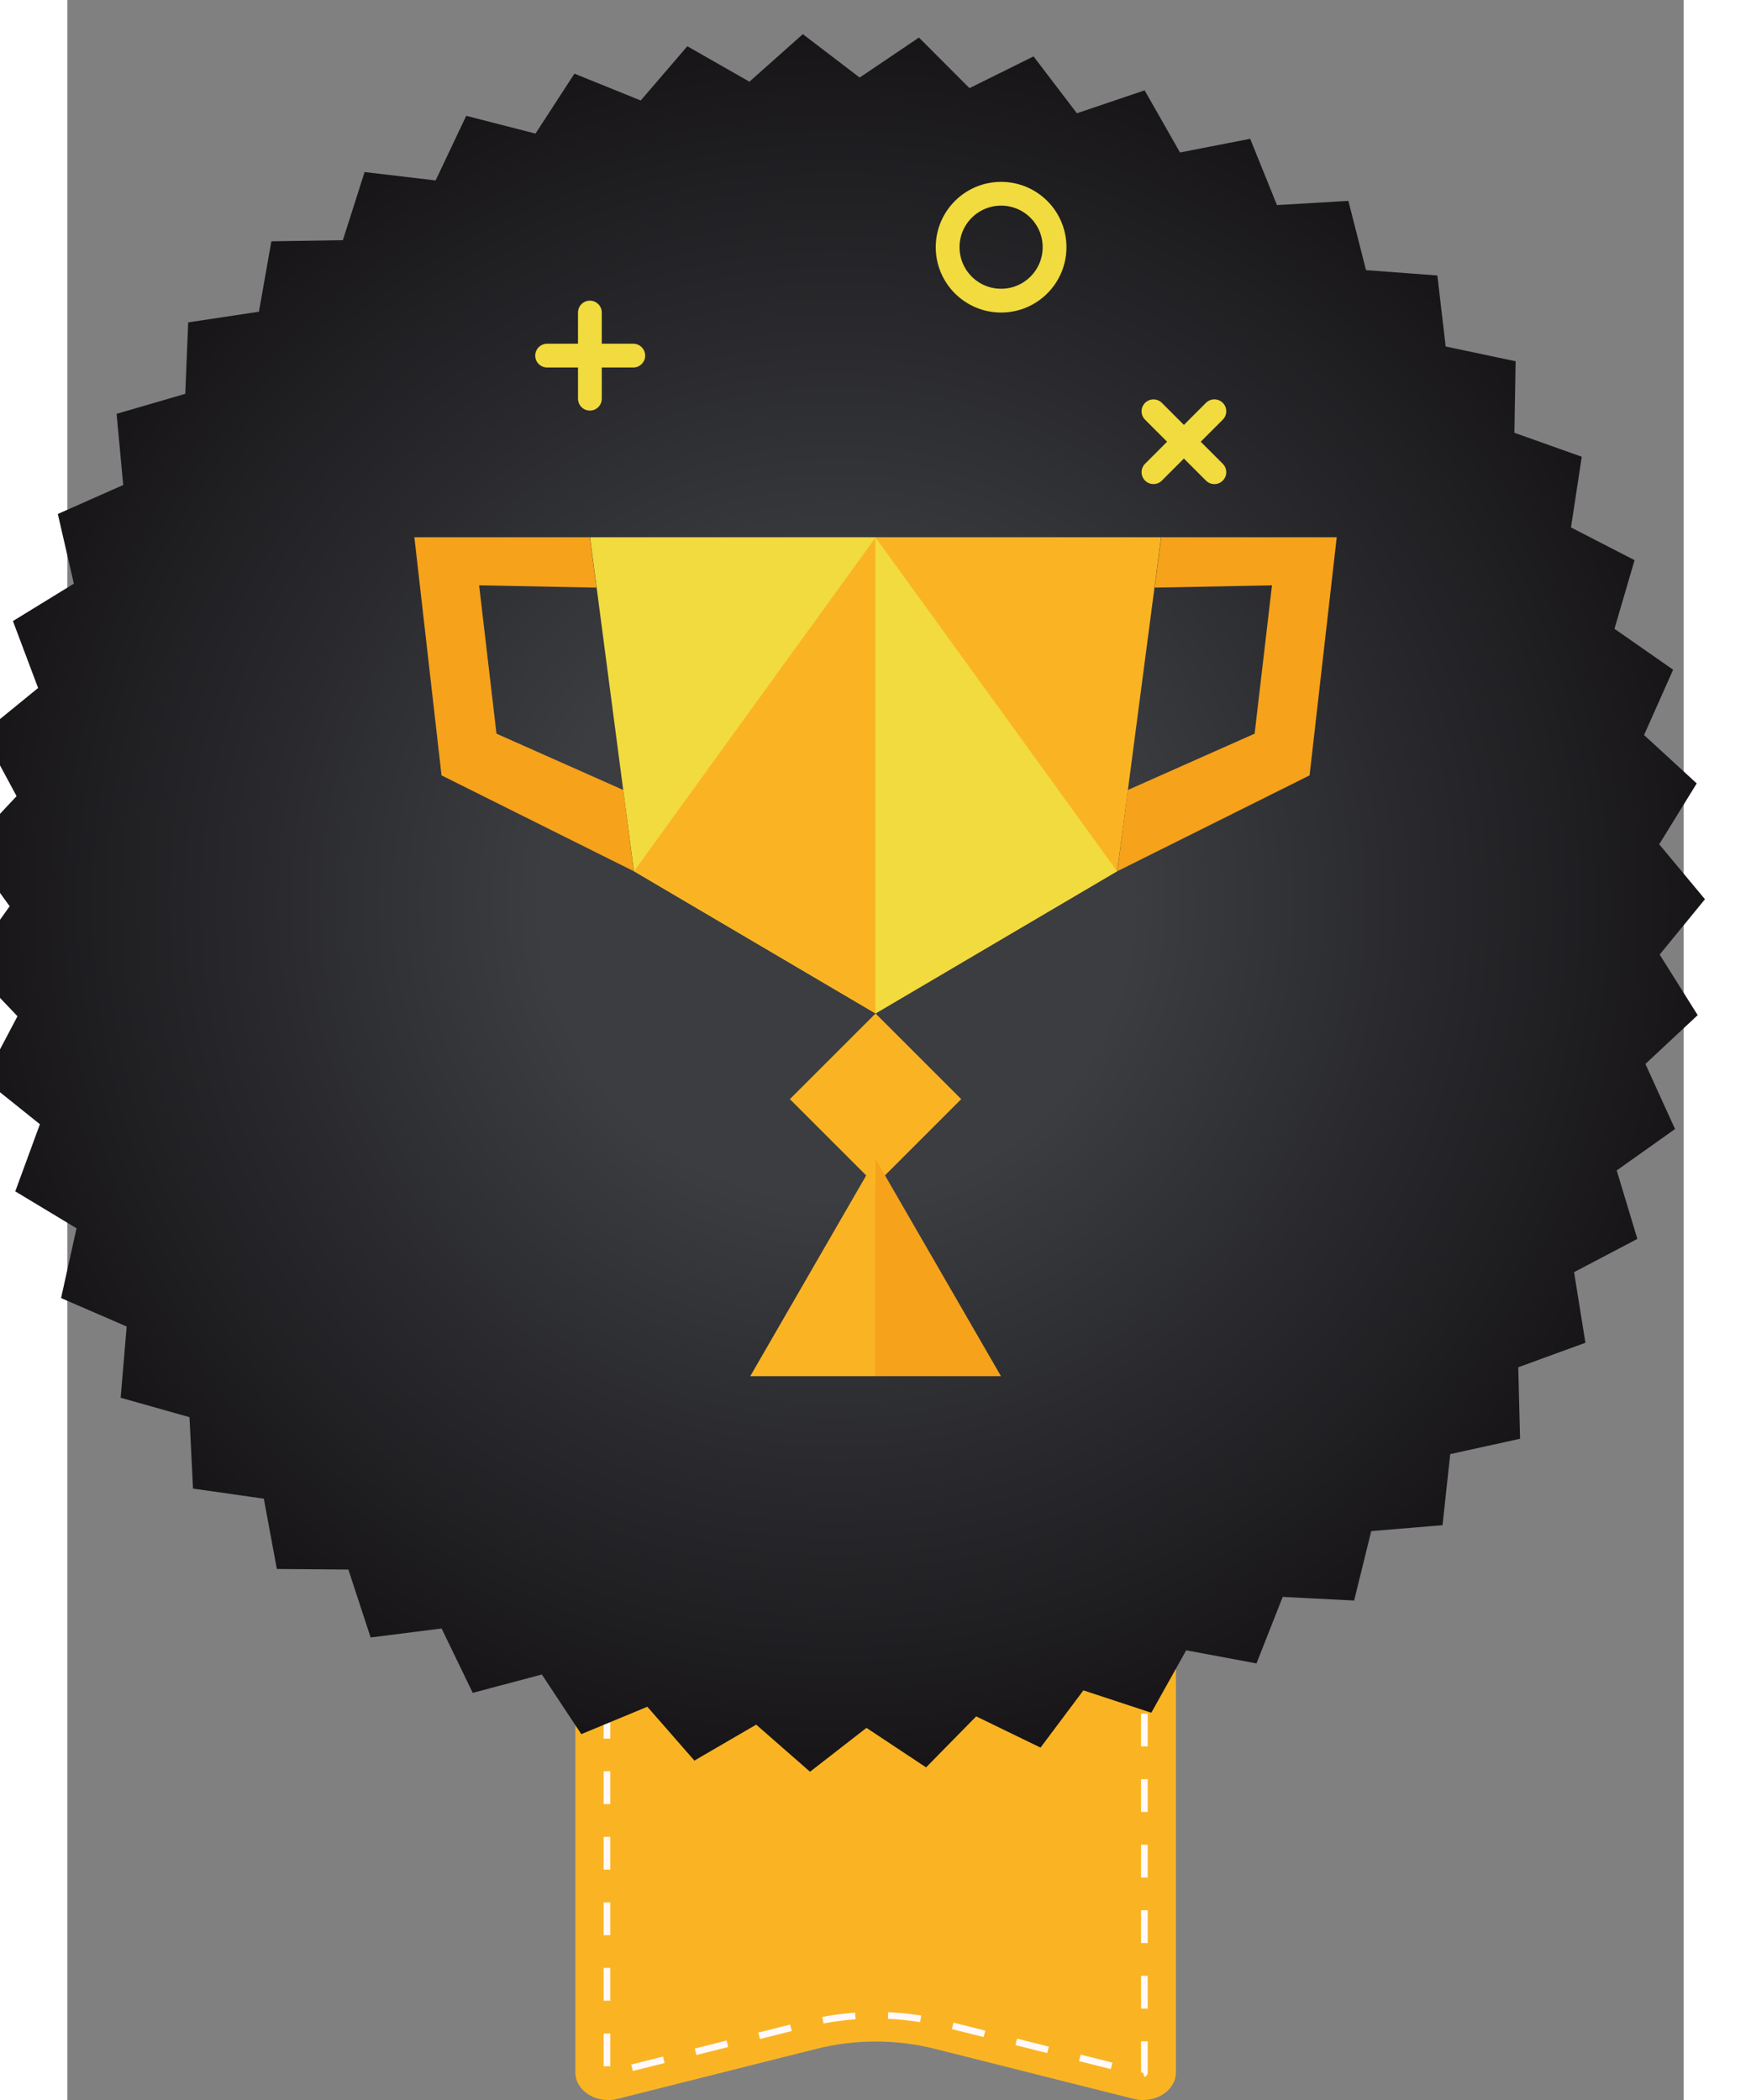<?xml version="1.0" encoding="UTF-8"?>
<svg width="51.979mm" height="62.361mm" version="1.1" viewBox="0 0 47.979 62.361" xmlns="http://www.w3.org/2000/svg" xmlns:xlink="http://www.w3.org/1999/xlink">
 <rect x="0" y="0" width="47.979" height="62.361" fill="#808080" stroke="none"/>
 <defs>
  <clipPath id="clipPath91">
   <path d="m336.64 1727.2 60.234-7.12 25.965 54.82 58.746-15.08 33.035 50.87 56.215-22.78 39.523 46.01 52.676-30.07 45.301 40.34 48.199-36.83 50.274 33.94 42.859-42.92 54.348 26.93 36.758-48.24 57.453 19.45 29.997-52.72 59.53 11.62 22.71-56.25 60.55 3.58 15.01-58.77 60.48-4.52 7.04-60.25 59.34-12.54-1.05-60.65 57.14-20.34-9.12-59.97 53.92-27.77-17.04-58.22 49.73-34.71-24.64-55.42 44.66-41.04-31.81-51.64 38.8-46.63-38.41-46.94 32.24-51.38-44.33-41.398 25.1-55.223-49.45-35.117 17.52-58.07-53.69-28.231 9.62-59.882-56.97-20.821 1.55-60.629-59.23-13.027-6.55-60.312-60.44-5.02-14.52-58.891-60.58 3.082-22.24-56.429-59.63 11.129-29.56-52.969-57.615 18.976-36.355-48.546-54.571 26.48-42.504-43.273-50.55 33.523-47.895-37.211-45.633 39.949-52.425-30.5-39.903 45.692-56.023-23.25-33.453 50.597-58.621-15.57-26.414 54.602-60.176-7.61-18.899 57.629-60.652 0.481-11.047 59.64-60.047 8.551-3 60.578-58.375 16.481 5.102 60.441-55.653 24.117 13.109 59.223-51.941 31.32 20.887 56.938-47.309 37.961 28.293 53.649-41.824 43.93 35.191 49.4-35.598 49.12 41.461 44.27-28.734 53.41 46.992 38.35-21.356 56.77 51.684 31.75-13.598 59.11 55.453 24.57-5.601 60.4 58.234 16.96 2.5 60.6 59.977 9.05 10.558 59.73 60.645 0.97z"/>
  </clipPath>
  <radialGradient id="radialGradient99" cx="0" cy="0" r="1" gradientTransform="matrix(736.89 0 0 -736.89 736.74 1107.2)" gradientUnits="userSpaceOnUse">
   <stop stop-color="#3b3d41" offset="0"/>
   <stop stop-color="#3b3d41" offset=".339"/>
   <stop stop-color="#171518" offset="1"/>
  </radialGradient>
  <clipPath id="clipPath151">
   <path d="m2065.4 1727.2 60.23-7.12 25.96 54.82 58.75-15.08 33.04 50.87 56.21-22.78 39.52 46.01 52.68-30.07 45.3 40.34 48.2-36.83 50.27 33.94 42.87-42.92 54.34 26.93 36.76-48.24 57.45 19.45 30-52.72 59.54 11.62 22.7-56.25 60.55 3.58 15.01-58.77 60.48-4.52 7.04-60.25 59.34-12.54-1.05-60.65 57.14-20.34-9.12-59.97 53.92-27.77-17.04-58.22 49.73-34.71-24.64-55.42 44.67-41.04-31.82-51.64 38.8-46.63-38.41-46.94 32.24-51.38-44.33-41.398 25.1-55.223-49.45-35.117 17.52-58.07-53.69-28.231 9.62-59.882-56.97-20.821 1.55-60.629-59.23-13.027-6.55-60.312-60.44-5.02-14.52-58.891-60.58 3.082-22.24-56.429-59.63 11.129-29.56-52.969-57.61 18.976-36.36-48.546-54.57 26.48-42.5-43.273-50.56 33.523-47.89-37.211-45.63 39.949-52.43-30.5-39.9 45.692-56.02-23.25-33.46 50.597-58.62-15.57-26.41 54.602-60.18-7.61-18.89 57.629-60.66 0.481-11.04 59.64-60.05 8.551-3 60.578-58.38 16.481 5.11 60.441-55.66 24.117 13.11 59.223-51.94 31.32 20.89 56.938-47.31 37.961 28.29 53.649-41.82 43.93 35.19 49.4-35.6 49.12 41.46 44.27-28.73 53.41 46.99 38.35-21.36 56.77 51.69 31.75-13.6 59.11 55.45 24.57-5.6 60.4 58.24 16.96 2.5 60.6 59.97 9.05 10.56 59.73 60.65 0.97z"/>
  </clipPath>
  <radialGradient id="radialGradient159" cx="0" cy="0" r="1" gradientTransform="matrix(736.89 0 0 -736.89 2465.5 1107.2)" gradientUnits="userSpaceOnUse">
   <stop stop-color="#3b3d41" offset="0"/>
   <stop stop-color="#3b3d41" offset=".339"/>
   <stop stop-color="#171518" offset="1"/>
  </radialGradient>
  <radialGradient id="radialGradient1567" cx="0" cy="0" r="1" gradientTransform="matrix(736.89 0 0 -736.89 2465.5 1107.2)" gradientUnits="userSpaceOnUse" xlink:href="#radialGradient159"/>
  <clipPath id="clipPath169">
   <path d="m0 0h4929v3644h-4929z"/>
  </clipPath>
  <clipPath id="clipPath175">
   <path d="m3792.2 1727.2 60.24-7.12 25.96 54.82 58.75-15.08 33.03 50.87 56.22-22.78 39.52 46.01 52.68-30.07 45.3 40.34 48.2-36.83 50.27 33.94 42.86-42.92 54.35 26.93 36.76-48.24 57.45 19.45 30-52.72 59.53 11.62 22.71-56.25 60.55 3.58 15-58.77 60.49-4.52 7.04-60.25 59.34-12.54-1.05-60.65 57.14-20.34-9.13-59.97 53.92-27.77-17.04-58.22 49.74-34.71-24.65-55.42 44.67-41.04-31.81-51.64 38.8-46.63-38.42-46.94 32.24-51.38-44.32-41.398 25.1-55.223-49.45-35.117 17.51-58.07-53.68-28.231 9.62-59.882-56.97-20.821 1.55-60.629-59.24-13.027-6.54-60.312-60.45-5.02-14.52-58.891-60.58 3.082-22.24-56.429-59.62 11.129-29.57-52.969-57.61 18.976-36.36-48.546-54.56 26.48-42.51-43.273-50.55 33.523-47.89-37.211-45.64 39.949-52.42-30.5-39.9 45.692-56.03-23.25-33.45 50.597-58.62-15.57-26.42 54.602-60.17-7.61-18.9 57.629-60.65 0.481-11.05 59.64-60.05 8.551-3 60.578-58.37 16.481 5.1 60.441-55.65 24.117 13.11 59.223-51.95 31.32 20.89 56.938-47.31 37.961 28.3 53.649-41.83 43.93 35.19 49.4-35.59 49.12 41.46 44.27-28.74 53.41 47 38.35-21.36 56.77 51.68 31.75-13.6 59.11 55.46 24.57-5.6 60.4 58.23 16.96 2.5 60.6 59.98 9.05 10.55 59.73 60.65 0.97z"/>
  </clipPath>
  <radialGradient id="radialGradient183" cx="0" cy="0" r="1" gradientTransform="matrix(736.89 0 0 -736.89 4192.3 1107.2)" gradientUnits="userSpaceOnUse">
   <stop stop-color="#3b3d41" offset="0"/>
   <stop stop-color="#3b3d41" offset=".339"/>
   <stop stop-color="#171518" offset="1"/>
  </radialGradient>
  <clipPath id="clipPath109">
   <path d="m2065.8 3526.9 60.24-7.12 25.96 54.82 58.75-15.08 33.03 50.86 56.22-22.77 39.52 46.01 52.67-30.07 45.31 40.33 48.2-36.82 50.27 33.94 42.86-42.92 54.35 26.93 36.76-48.25 57.45 19.45 30-52.71 59.53 11.61 22.7-56.24 60.55 3.57 15.01-58.76 60.49-4.53 7.04-60.24 59.34-12.55-1.05-60.65 57.14-20.34-9.13-59.96 53.92-27.78-17.04-58.21 49.74-34.72-24.65-55.42 44.67-41.04-31.81-51.64 38.79-46.62-38.41-46.95 32.24-51.37-44.33-41.41 25.1-55.22-49.44-35.12 17.51-58.07-53.69-28.22 9.63-59.89-56.98-20.81 1.56-60.64-59.24-13.03-6.54-60.3-60.45-5.02-14.52-58.89-60.58 3.07-22.24-56.42-59.62 11.12-29.57-52.96-57.61 18.97-36.36-48.55-54.57 26.49-42.5-43.27-50.55 33.52-47.9-37.22-45.63 39.96-52.43-30.5-39.89 45.68-56.03-23.24-33.45 50.59-58.63-15.56-26.41 54.6-60.17-7.62-18.9 57.64-60.65 0.47-11.05 59.64-60.05 8.56-3 60.58-58.37 16.48 5.1 60.44-55.66 24.11 13.12 59.22-51.95 31.32 20.89 56.95-47.31 37.96 28.29 53.65-41.82 43.93 35.19 49.4-35.6 49.11 41.46 44.27-28.73 53.42 46.99 38.35-21.35 56.77 51.68 31.74-13.6 59.11 55.46 24.58-5.6 60.39 58.23 16.96 2.5 60.61 59.98 9.05 10.55 59.72 60.65 0.98z"/>
  </clipPath>
  <radialGradient id="radialGradient117" cx="0" cy="0" r="1" gradientTransform="matrix(736.89 0 0 -736.89 2465.9 2906.9)" gradientUnits="userSpaceOnUse">
   <stop stop-color="#3b3d41" offset="0"/>
   <stop stop-color="#3b3d41" offset=".339"/>
   <stop stop-color="#171518" offset="1"/>
  </radialGradient>
  <clipPath id="clipPath73">
   <path d="m336.64 3526.9 60.234-7.12 25.965 54.82 58.746-15.08 33.035 50.86 56.215-22.77 39.523 46.01 52.676-30.07 45.301 40.33 48.199-36.82 50.274 33.94 42.859-42.92 54.348 26.93 36.758-48.25 57.453 19.45 29.997-52.71 59.53 11.61 22.71-56.24 60.55 3.57 15.01-58.76 60.48-4.53 7.04-60.24 59.34-12.55-1.05-60.65 57.14-20.34-9.12-59.96 53.92-27.78-17.04-58.21 49.73-34.72-24.64-55.42 44.66-41.04-31.81-51.64 38.8-46.62-38.41-46.95 32.24-51.37-44.33-41.41 25.1-55.22-49.45-35.12 17.52-58.07-53.69-28.22 9.62-59.89-56.97-20.81 1.55-60.64-59.23-13.03-6.55-60.3-60.44-5.02-14.52-58.89-60.58 3.07-22.24-56.42-59.63 11.12-29.56-52.96-57.615 18.97-36.355-48.55-54.571 26.49-42.504-43.27-50.55 33.52-47.895-37.22-45.633 39.96-52.425-30.5-39.903 45.68-56.023-23.24-33.453 50.59-58.621-15.56-26.414 54.6-60.176-7.62-18.899 57.64-60.652 0.47-11.047 59.64-60.047 8.56-3 60.58-58.375 16.48 5.102 60.44-55.653 24.11 13.109 59.22-51.941 31.32 20.887 56.95-47.309 37.96 28.293 53.65-41.824 43.93 35.191 49.4-35.598 49.11 41.461 44.27-28.734 53.42 46.992 38.35-21.356 56.77 51.684 31.74-13.598 59.11 55.453 24.58-5.601 60.39 58.234 16.96 2.5 60.61 59.977 9.05 10.558 59.72 60.645 0.98z"/>
  </clipPath>
  <radialGradient id="radialGradient81" cx="0" cy="0" r="1" gradientTransform="matrix(736.89 0 0 -736.89 736.74 2906.9)" gradientUnits="userSpaceOnUse">
   <stop stop-color="#3b3d41" offset="0"/>
   <stop stop-color="#3b3d41" offset=".339"/>
   <stop stop-color="#171518" offset="1"/>
  </radialGradient>
  <clipPath id="clipPath127">
   <path d="m0 0h4929v3644h-4929z"/>
  </clipPath>
  <clipPath id="clipPath133">
   <path d="m3792.2 3526.9 60.24-7.12 25.96 54.82 58.75-15.08 33.03 50.86 56.22-22.77 39.52 46.01 52.68-30.07 45.3 40.33 48.2-36.82 50.27 33.94 42.86-42.92 54.35 26.93 36.76-48.25 57.45 19.45 30-52.71 59.53 11.61 22.71-56.24 60.55 3.57 15-58.76 60.49-4.53 7.04-60.24 59.34-12.55-1.05-60.65 57.14-20.34-9.13-59.96 53.92-27.78-17.04-58.21 49.74-34.72-24.65-55.42 44.67-41.04-31.81-51.64 38.8-46.62-38.42-46.95 32.24-51.37-44.32-41.41 25.1-55.22-49.45-35.12 17.51-58.07-53.68-28.22 9.62-59.89-56.97-20.81 1.55-60.64-59.24-13.03-6.54-60.3-60.45-5.02-14.52-58.89-60.58 3.07-22.24-56.42-59.62 11.12-29.57-52.96-57.61 18.97-36.36-48.55-54.56 26.49-42.51-43.27-50.55 33.52-47.89-37.22-45.64 39.96-52.42-30.5-39.9 45.68-56.03-23.24-33.45 50.59-58.62-15.56-26.42 54.6-60.17-7.62-18.9 57.64-60.65 0.47-11.05 59.64-60.05 8.56-3 60.58-58.37 16.48 5.1 60.44-55.65 24.11 13.11 59.22-51.95 31.32 20.89 56.95-47.31 37.96 28.3 53.65-41.83 43.93 35.19 49.4-35.59 49.11 41.46 44.27-28.74 53.42 47 38.35-21.36 56.77 51.68 31.74-13.6 59.11 55.46 24.58-5.6 60.39 58.23 16.96 2.5 60.61 59.98 9.05 10.55 59.72 60.65 0.98z"/>
  </clipPath>
  <radialGradient id="radialGradient141" cx="0" cy="0" r="1" gradientTransform="matrix(736.89 0 0 -736.89 4192.3 2906.9)" gradientUnits="userSpaceOnUse">
   <stop stop-color="#3b3d41" offset="0"/>
   <stop stop-color="#3b3d41" offset=".339"/>
   <stop stop-color="#171518" offset="1"/>
  </radialGradient>
 </defs>
 <g transform="translate(-111.42 -218.14)">
  <path d="m121.03 115.16-5.905-1.486c-1.144-0.288-2.363-0.288-3.507 0l-5.904 1.486c-0.626 0.157-1.256-0.236-1.256-0.784v-19.897h17.827v19.897c0 0.548-0.63 0.941-1.256 0.784" fill="#fab423"/>
  <g fill="none" stroke="#fff9fa" stroke-miterlimit="10" stroke-width=".198">
   <path d="m121.35 94.596v0.452"/>
   <path d="m121.35 95.94v18.441c0 0.03-0.038 0.034-0.038 0.034-4e-3 0-8e-3 -6.9e-4 -0.013-2e-3l-5.904-1.486c-0.656-0.166-1.337-0.249-2.022-0.249-0.685 0-1.366 0.084-2.022 0.249l-5.905 1.486c-5e-3 1e-3 -0.01 2e-3 -0.013 2e-3 -0.01 0-0.021-6e-3 -0.027-0.011-9e-3 -7e-3 -0.011-0.013-0.011-0.023v-18.887" stroke-dasharray="0.973, 0.973"/>
   <path d="m105.39 95.049v-0.452"/>
  </g>
  <g transform="matrix(.035 0 0 -.035 87.298 115.2)">
   <g clip-path="url(#clipPath91)">
    <path d="m336.64 1727.2 60.234-7.12 25.965 54.82 58.746-15.08 33.035 50.87 56.215-22.78 39.523 46.01 52.676-30.07 45.301 40.34 48.199-36.83 50.274 33.94 42.859-42.92 54.348 26.93 36.758-48.24 57.453 19.45 29.997-52.72 59.53 11.62 22.71-56.25 60.55 3.58 15.01-58.77 60.48-4.52 7.04-60.25 59.34-12.54-1.05-60.65 57.14-20.34-9.12-59.97 53.92-27.77-17.04-58.22 49.73-34.71-24.64-55.42 44.66-41.04-31.81-51.64 38.8-46.63-38.41-46.94 32.24-51.38-44.33-41.398 25.1-55.223-49.45-35.117 17.52-58.07-53.69-28.231 9.62-59.882-56.97-20.821 1.55-60.629-59.23-13.027-6.55-60.312-60.44-5.02-14.52-58.891-60.58 3.082-22.24-56.429-59.63 11.129-29.56-52.969-57.615 18.976-36.355-48.546-54.571 26.48-42.504-43.273-50.55 33.523-47.895-37.211-45.633 39.949-52.425-30.5-39.903 45.692-56.023-23.25-33.453 50.597-58.621-15.57-26.414 54.602-60.176-7.61-18.899 57.629-60.652 0.481-11.047 59.64-60.047 8.551-3 60.578-58.375 16.481 5.102 60.441-55.653 24.117 13.109 59.223-51.941 31.32 20.887 56.938-47.309 37.961 28.293 53.649-41.824 43.93 35.191 49.4-35.598 49.12 41.461 44.27-28.734 53.41 46.992 38.35-21.356 56.77 51.684 31.75-13.598 59.11 55.453 24.57-5.601 60.4 58.234 16.96 2.5 60.6 59.977 9.05 10.558 59.73 60.645 0.97 18.422 57.79" fill="url(#radialGradient99)"/>
   </g>
  </g>
  <g fill="none" stroke="#f1db3e" stroke-linecap="round" stroke-linejoin="round" stroke-miterlimit="10" stroke-width=".706">
   <path d="m122.71 62.853v2.558"/>
   <path d="m121.43 64.131h2.558"/>
   <path d="m102.31 67.372 1.808 1.808"/>
   <path d="m102.31 69.181 1.808-1.808"/>
   <path d="m106.42 60.295c0-0.877 0.711-1.587 1.587-1.587 0.877 0 1.587 0.711 1.587 1.587 0 0.877-0.711 1.587-1.587 1.587-0.877 0-1.587-0.711-1.587-1.587z"/>
  </g>
  <path d="m117.57 70.828 8.855 1.682-6.287 6.458 1.137 8.941-8.085-3.984-8.152 3.844 1.29-8.92-6.175-6.565 8.882-1.53 4.336-7.902 4.2 7.975" fill="#f1db3e"/>
  <g fill="#fab423">
   <path d="m113.37 62.853-4.336 7.902 4.254 5.388z"/>
   <path d="m100.15 72.284 6.175 6.565 6.961-2.707z"/>
   <path d="m105.04 87.769 8.152-3.844 0.099-7.783z"/>
   <path d="m121.27 87.909-7.986-11.767 6.849 2.826z"/>
   <path d="m117.57 70.828-4.282 5.314 13.136-3.633z"/>
  </g>
  <path d="m64.678 286.76-5.905-1.486c-1.144-0.288-2.363-0.288-3.506 0l-5.905 1.486c-0.626 0.157-1.256-0.236-1.256-0.784v-19.897h17.828v19.897c0 0.548-0.63 0.941-1.256 0.784" fill="#dce0e3"/>
  <g fill="none" stroke="#fff9fa" stroke-miterlimit="10" stroke-width=".198">
   <path d="m64.998 266.19v0.452"/>
   <path d="m64.998 267.53v18.441c0 0.03-0.038 0.034-0.038 0.034-4e-3 0-8e-3 -6.9e-4 -0.013-2e-3l-5.905-1.486c-0.657-0.166-1.337-0.249-2.022-0.249-0.685 0-1.366 0.084-2.022 0.249l-5.905 1.486c-0.005 1e-3 -0.009 2e-3 -0.013 2e-3 -0.01 0-0.021-6e-3 -0.027-0.011-0.009-7e-3 -0.011-0.013-0.011-0.023v-18.887" stroke-dasharray="0.973, 0.973"/>
   <path d="m49.042 266.64v-0.452"/>
  </g>
  <g transform="matrix(.035 0 0 -.035 -29.956 286.79)">
   <g clip-path="url(#clipPath151)">
    <path d="m2065.4 1727.2 60.23-7.12 25.96 54.82 58.75-15.08 33.04 50.87 56.21-22.78 39.52 46.01 52.68-30.07 45.3 40.34 48.2-36.83 50.27 33.94 42.87-42.92 54.34 26.93 36.76-48.24 57.45 19.45 30-52.72 59.54 11.62 22.7-56.25 60.55 3.58 15.01-58.77 60.48-4.52 7.04-60.25 59.34-12.54-1.05-60.65 57.14-20.34-9.12-59.97 53.92-27.77-17.04-58.22 49.73-34.71-24.64-55.42 44.67-41.04-31.82-51.64 38.8-46.63-38.41-46.94 32.24-51.38-44.33-41.398 25.1-55.223-49.45-35.117 17.52-58.07-53.69-28.231 9.62-59.882-56.97-20.821 1.55-60.629-59.23-13.027-6.55-60.312-60.44-5.02-14.52-58.891-60.58 3.082-22.24-56.429-59.63 11.129-29.56-52.969-57.61 18.976-36.36-48.546-54.57 26.48-42.5-43.273-50.56 33.523-47.89-37.211-45.63 39.949-52.43-30.5-39.9 45.692-56.02-23.25-33.46 50.597-58.62-15.57-26.41 54.602-60.18-7.61-18.89 57.629-60.66 0.481-11.04 59.64-60.05 8.551-3 60.578-58.38 16.481 5.11 60.441-55.66 24.117 13.11 59.223-51.94 31.32 20.89 56.938-47.31 37.961 28.29 53.649-41.82 43.93 35.19 49.4-35.6 49.12 41.46 44.27-28.73 53.41 46.99 38.35-21.36 56.77 51.69 31.75-13.6 59.11 55.45 24.57-5.6 60.4 58.24 16.96 2.5 60.6 59.97 9.05 10.56 59.73 60.65 0.97 18.42 57.79" fill="url(#radialGradient1567)"/>
   </g>
  </g>
  <g fill="none" stroke="#fff" stroke-linecap="round" stroke-linejoin="round" stroke-miterlimit="10" stroke-width=".706">
   <path d="m52.894 231.13v2.558"/>
   <path d="m51.616 232.41h2.558"/>
   <path d="m48.394 237.69-1.808 1.808"/>
   <path d="m46.586 237.69 1.808 1.808"/>
   <path d="m63.832 235.73c0-0.877 0.711-1.587 1.587-1.587s1.587 0.711 1.587 1.587c0 0.877-0.711 1.587-1.587 1.587s-1.587-0.711-1.587-1.587z"/>
  </g>
  <path d="m61.301 242.42 8.855 1.682-6.287 6.458 1.137 8.941-8.085-3.984-8.152 3.844 1.29-8.92-6.175-6.565 8.882-1.53 4.336-7.902 4.199 7.975" fill="#fff"/>
  <g fill="#dce0e3">
   <path d="m57.102 234.45-4.336 7.902 4.254 5.388z"/>
   <path d="m43.884 243.88 6.175 6.565 6.961-2.707z"/>
   <path d="m48.769 259.36 8.152-3.844 0.099-7.783z"/>
   <path d="m65.006 259.5-7.986-11.767 6.849 2.826z"/>
   <path d="m61.301 242.42-4.281 5.314 13.136-3.633z"/>
   <path d="m64.678 286.76-5.905-1.486c-1.144-0.288-2.363-0.288-3.506 0l-5.905 1.486c-0.626 0.157-1.256-0.236-1.256-0.784v-19.897h17.828v19.897c0 0.548-0.63 0.941-1.256 0.784"/>
  </g>
  <g fill="none" stroke="#fff9fa" stroke-miterlimit="10" stroke-width=".198">
   <path d="m64.998 266.19v0.452"/>
   <path d="m64.998 267.53v18.441c0 0.03-0.038 0.034-0.038 0.034-4e-3 0-8e-3 -6.9e-4 -0.013-2e-3l-5.905-1.486c-0.657-0.166-1.337-0.249-2.022-0.249-0.685 0-1.366 0.084-2.022 0.249l-5.905 1.486c-0.005 1e-3 -0.009 2e-3 -0.013 2e-3 -0.01 0-0.021-6e-3 -0.027-0.011-0.009-7e-3 -0.011-0.013-0.011-0.023v-18.887" stroke-dasharray="0.973, 0.973"/>
   <path d="m49.042 266.64v-0.452"/>
  </g>
  <g transform="matrix(.035 0 0 -.035 -29.956 286.79)">
   <g clip-path="url(#clipPath151)">
    <path d="m2065.4 1727.2 60.23-7.12 25.96 54.82 58.75-15.08 33.04 50.87 56.21-22.78 39.52 46.01 52.68-30.07 45.3 40.34 48.2-36.83 50.27 33.94 42.87-42.92 54.34 26.93 36.76-48.24 57.45 19.45 30-52.72 59.54 11.62 22.7-56.25 60.55 3.58 15.01-58.77 60.48-4.52 7.04-60.25 59.34-12.54-1.05-60.65 57.14-20.34-9.12-59.97 53.92-27.77-17.04-58.22 49.73-34.71-24.64-55.42 44.67-41.04-31.82-51.64 38.8-46.63-38.41-46.94 32.24-51.38-44.33-41.398 25.1-55.223-49.45-35.117 17.52-58.07-53.69-28.231 9.62-59.882-56.97-20.821 1.55-60.629-59.23-13.027-6.55-60.312-60.44-5.02-14.52-58.891-60.58 3.082-22.24-56.429-59.63 11.129-29.56-52.969-57.61 18.976-36.36-48.546-54.57 26.48-42.5-43.273-50.56 33.523-47.89-37.211-45.63 39.949-52.43-30.5-39.9 45.692-56.02-23.25-33.46 50.597-58.62-15.57-26.41 54.602-60.18-7.61-18.89 57.629-60.66 0.481-11.04 59.64-60.05 8.551-3 60.578-58.38 16.481 5.11 60.441-55.66 24.117 13.11 59.223-51.94 31.32 20.89 56.938-47.31 37.961 28.29 53.649-41.82 43.93 35.19 49.4-35.6 49.12 41.46 44.27-28.73 53.41 46.99 38.35-21.36 56.77 51.69 31.75-13.6 59.11 55.45 24.57-5.6 60.4 58.24 16.96 2.5 60.6 59.97 9.05 10.56 59.73 60.65 0.97 18.42 57.79" fill="url(#radialGradient1567)"/>
   </g>
  </g>
  <g fill="none" stroke="#fff" stroke-linecap="round" stroke-linejoin="round" stroke-miterlimit="10" stroke-width=".706">
   <path d="m52.894 231.13v2.558"/>
   <path d="m51.616 232.41h2.558"/>
   <path d="m48.394 237.69-1.808 1.808"/>
   <path d="m46.586 237.69 1.808 1.808"/>
   <path d="m63.832 235.73c0-0.877 0.711-1.587 1.587-1.587s1.587 0.711 1.587 1.587c0 0.877-0.711 1.587-1.587 1.587s-1.587-0.711-1.587-1.587z"/>
  </g>
  <path d="m61.301 242.42 8.855 1.682-6.287 6.458 1.137 8.941-8.085-3.984-8.152 3.844 1.29-8.92-6.175-6.565 8.882-1.53 4.336-7.902 4.199 7.975" fill="#fff"/>
  <g fill="#dce0e3">
   <path d="m57.102 234.45-4.336 7.902 4.254 5.388z"/>
   <path d="m43.884 243.88 6.175 6.565 6.961-2.707z"/>
   <path d="m48.769 259.36 8.152-3.844 0.099-7.783z"/>
   <path d="m65.006 259.5-7.986-11.767 6.849 2.826z"/>
   <path d="m61.301 242.42-4.281 5.314 13.136-3.633z"/>
  </g>
  <g transform="translate(-55.779 14.443)">
   <path d="m162.17 184.67-5.904-1.486c-1.144-0.288-2.363-0.288-3.507 0l-5.904 1.486c-0.626 0.157-1.256-0.236-1.256-0.784v-19.897h17.827v19.897c0 0.548-0.63 0.941-1.256 0.784" fill="#f47221"/>
   <g fill="none" stroke="#fff9fa" stroke-miterlimit="10" stroke-width=".198">
    <path d="m162.49 164.1v0.452"/>
    <path d="m162.49 165.45v18.441c0 0.03-0.038 0.034-0.038 0.034-4e-3 0-8e-3 -6.9e-4 -0.013-2e-3l-5.904-1.486c-0.657-0.166-1.337-0.249-2.022-0.249-0.685 0-1.366 0.084-2.022 0.249l-5.904 1.486c-5e-3 1e-3 -0.01 2e-3 -0.013 2e-3 -0.01 0-0.021-6e-3 -0.027-0.011-9e-3 -7e-3 -0.011-0.013-0.011-0.023v-18.887" stroke-dasharray="0.973, 0.973"/>
    <path d="m146.53 164.56v-0.452"/>
   </g>
   <g transform="matrix(.035 0 0 -.035 6.615 184.71)">
    <g clip-path="url(#clipPath169)">
     <g clip-path="url(#clipPath175)">
      <path d="m4168 370v1h-1v1h-1v1h-1v1h-1v1h-1v1h-1v1h-2v1h-1v1h-1v1h-1v1h-1v1h-1v1h-1v1h-2v1h-1v1h-1v1h-1v1h-1v1h-1v1h-1v1h-1v1h-2v1h-1v1h-1v1h-1v1h-1v1h-1v1h-1v1h-2v1h-1v1h-1v1h-1v1h-1v1h-1v1h-1v1h-2v1h-1v1h-1v1h-2v-1h-2v-1h-1v-1h-2v-1h-2v-1h-2v-1h-1v-1h-2v-1h-2v-1h-1v-1h-2v-1h-2v-1h-2v-1h-1v-1h-2v-1h-2v-1h-1v-1h-2v-1h-2v-1h-2v-1h-1v-1h-2v-1h-2v-1h-2v-1h-1v-1h-2v-1h-2v-1h-1v-1h-2v-1h-2v-1h-2v1h-1v1h-1v1h-1v2h-1v1h-1v1h-1v1h-1v1h-1v1h-1v1h-1v2h-1v1h-1v1h-1v1h-1v1h-1v1h-1v1h-1v2h-1v1h-1v1h-1v1h-1v1h-1v1h-1v1h-1v2h-1v1h-1v1h-1v1h-1v1h-1v1h-1v2h-1v1h-1v1h-1v1h-1v1h-1v1h-1v1h-1v2h-1v1h-4v-1h-2v-1h-2v-1h-3v-1h-2v-1h-3v-1h-2v-1h-2v-1h-3v-1h-2v-1h-3v-1h-2v-1h-2v-1h-3v-1h-2v-1h-3v-1h-2v-1h-2v-1h-3v-1h-2v-1h-3v-1h-2v-1h-4v1h-1v2h-1v1h-1v2h-1v1h-1v2h-1v1h-1v2h-1v1h-1v2h-1v1h-1v2h-1v1h-1v2h-1v1h-1v2h-1v1h-1v2h-1v1h-1v2h-1v1h-1v2h-1v1h-1v2h-1v1h-1v2h-1v1h-1v2h-1v1h-1v2h-1v1h-1v2h-1v1h-1v1h-1v-1h-4v-1h-4v-1h-4v-1h-3v-1h-4v-1h-4v-1h-4v-1h-3v-1h-4v-1h-4v-1h-4v-1h-3v-1h-4v-1h-4v-1h-5v1h-1v3h-1v2h-1v2h-1v2h-1v2h-1v2h-1v2h-1v2h-1v2h-1v2h-1v2h-1v2h-1v2h-1v2h-1v2h-1v3h-1v2h-1v2h-1v2h-1v2h-1v2h-1v2h-1v2h-1v2h-1v2h-1v1h-4v-1h-8v-1h-8v-1h-8v-1h-8v-1h-8v-1h-8v-1h-8v1h-1v3h-1v3h-1v3h-1v3h-1v3h-1v3h-1v3h-1v3h-1v3h-1v3h-1v3h-1v3h-1v3h-1v3h-1v3h-1v3h-1v3h-1v3h-1v2h-43v1h-18v4h-1v5h-1v6h-1v5h-1v6h-1v5h-1v5h-1v6h-1v5h-1v6h-1v5h-1v1h-1v1h-7v1h-7v1h-7v1h-7v1h-7v1h-7v1h-7v1h-7v1h-3v14h-1v20h-1v20h-1v7h-4v1h-3v1h-4v1h-3v1h-4v1h-3v1h-4v1h-3v1h-4v1h-4v1h-3v1h-4v1h-3v1h-4v1h-3v1h-4v1h-1v9h1v12h1v12h1v11h1v12h1v5h-3v1h-2v1h-2v1h-3v1h-2v1h-2v1h-3v1h-2v1h-2v1h-3v1h-2v1h-2v1h-2v1h-3v1h-2v1h-2v1h-3v1h-2v1h-2v1h-3v1h-2v1h-2v1h-3v1h-2v2h1v5h1v5h1v4h1v5h1v4h1v5h1v4h1v5h1v4h1v5h1v4h1v5h1v3h-1v1h-2v1h-1v1h-2v1h-2v1h-1v1h-2v1h-2v1h-1v1h-2v1h-2v1h-1v1h-2v1h-2v1h-1v1h-2v1h-2v1h-1v1h-2v1h-1v1h-2v1h-2v1h-1v1h-2v1h-2v1h-1v1h-2v1h-2v1h-1v1h-2v1h-2v1h-1v1h1v3h1v3h1v2h1v3h1v3h1v3h1v2h1v3h1v3h1v2h1v3h1v3h1v3h1v2h1v3h1v3h1v3h1v2h1v3h1v3h1v2h-2v1h-1v1h-1v1h-1v1h-2v1h-1v1h-1v1h-1v1h-2v1h-1v1h-1v1h-1v1h-2v1h-1v1h-1v1h-1v1h-2v1h-1v1h-1v1h-1v1h-2v1h-1v1h-1v1h-1v1h-2v1h-1v1h-1v1h-1v1h-2v1h-1v1h-1v1h-1v1h-2v1h-1v1h-1v1h-1v1h-1v1h-1v2h1v2h1v2h1v2h1v1h1v2h1v2h1v2h1v2h1v2h1v2h1v2h1v2h1v1h1v2h1v2h1v2h1v2h1v2h1v2h1v2h1v2h1v2h1v1h1v2h1v2h1v2h1v2h1v1h-1v1h-1v1h-1v2h-1v1h-1v1h-1v1h-1v1h-1v1h-1v1h-1v1h-1v1h-1v1h-1v1h-1v1h-1v1h-1v1h-1v1h-1v1h-1v1h-1v1h-1v1h-1v2h-1v1h-1v1h-1v1h-1v1h-1v1h-1v1h-1v1h-1v1h-1v1h-1v1h-1v1h-1v1h-1v1h-1v1h-1v1h-1v1h-1v1h-1v1h-1v1h-1v1h1v2h1v1h1v2h1v1h1v2h1v1h1v1h1v2h1v1h1v2h1v1h1v1h1v2h1v1h1v2h1v1h1v1h1v2h1v1h1v2h1v1h1v1h1v2h1v1h1v2h1v1h1v1h1v2h1v1h1v2h1v1h1v1h1v2h1v1h1v2h-1v2h-1v1h-1v2h-1v1h-1v1h-1v2h-1v1h-1v2h-1v1h-1v1h-1v2h-1v1h-1v1h-1v2h-1v1h-1v2h-1v1h-1v1h-1v2h-1v1h-1v1h-1v2h-1v1h-1v2h-1v1h-1v1h-1v2h-1v1h-1v2h-1v1h-1v1h-1v2h-1v1h-1v1h-1v2h1v2h1v1h1v1h1v1h1v1h1v1h1v1h1v1h1v1h1v1h1v1h1v1h1v1h1v1h1v1h1v2h1v1h1v1h1v1h1v1h1v1h1v1h1v1h1v1h1v1h1v1h1v1h1v1h1v1h1v1h1v2h1v1h1v1h1v1h1v1h1v1h1v1h1v1h1v1h1v1h1v2h-1v2h-1v2h-1v2h-1v2h-1v1h-1v2h-1v2h-1v2h-1v2h-1v2h-1v2h-1v2h-1v1h-1v2h-1v2h-1v2h-1v2h-1v2h-1v2h-1v1h-1v2h-1v2h-1v2h-1v2h-1v2h-1v2h-1v1h-1v3h1v1h1v1h1v1h1v1h2v1h1v1h1v1h1v1h2v1h1v1h1v1h1v1h2v1h1v1h1v1h1v1h1v1h2v1h1v1h1v1h1v1h2v1h1v1h1v1h1v1h1v1h2v1h1v1h1v1h1v1h2v1h1v1h1v1h1v1h1v1h2v1h1v1h1v3h-1v3h-1v3h-1v2h-1v3h-1v3h-1v2h-1v3h-1v3h-1v2h-1v3h-1v3h-1v2h-1v3h-1v3h-1v2h-1v3h-1v3h-1v2h-1v3h-1v3h-1v1h2v1h1v1h2v1h1v1h2v1h2v1h1v1h2v1h2v1h1v1h2v1h2v1h1v1h2v1h1v1h2v1h2v1h1v1h2v1h2v1h1v1h2v1h1v1h2v1h2v1h1v1h2v1h2v1h1v1h2v1h1v1h2v2h-1v5h-1v4h-1v4h-1v5h-1v4h-1v4h-1v5h-1v4h-1v4h-1v5h-1v4h-1v4h-1v6h1v1h3v1h2v1h2v1h2v1h3v1h2v1h2v1h3v1h2v1h2v1h2v1h3v1h2v1h2v1h2v1h3v1h2v1h2v1h2v1h3v1h2v1h2v1h2v1h2v4h-1v11h-1v11h-1v11h-1v11h-1v10h-1v3h3v1h4v1h3v1h4v1h3v1h4v1h3v1h3v1h4v1h3v1h4v1h3v1h4v1h3v1h3v1h4v1h3v1h1v21h1v24h1v15h2v1h7v1h6v1h7v1h7v1h6v1h7v1h7v1h6v1h5v3h1v5h1v6h1v6h1v5h1v6h1v6h1v5h1v6h1v5h1v6h1v1h33v1h27v1h1v3h1v3h1v3h1v3h1v3h1v3h1v4h1v3h1v3h1v3h1v3h1v3h1v3h1v3h1v4h1v3h1v3h1v3h1v1h3v-1h8v-1h8v-1h9v-1h8v-1h9v-1h8v-1h7v1h1v2h1v2h1v2h1v2h1v2h1v2h1v3h1v2h1v2h1v2h1v2h1v2h1v2h1v2h1v2h1v3h1v2h1v2h1v2h1v2h1v2h1v2h1v2h1v2h1v3h5v-1h4v-1h4v-1h4v-1h4v-1h4v-1h4v-1h4v-1h4v-1h4v-1h3v-1h4v-1h4v-1h4v-1h4v1h1v1h1v2h1v1h1v2h1v1h1v2h1v1h1v2h1v1h1v2h1v2h1v1h1v2h1v1h1v2h1v1h1v2h1v1h1v2h1v1h1v2h1v2h1v1h1v2h1v1h1v2h1v1h1v2h1v1h1v2h1v1h1v2h3v-1h3v-1h2v-1h3v-1h2v-1h3v-1h2v-1h3v-1h2v-1h3v-1h2v-1h3v-1h2v-1h3v-1h2v-1h2v-1h3v-1h2v-1h3v-1h2v-1h3v-1h2v-1h3v1h1v1h1v2h1v1h1v1h1v1h1v1h1v1h1v2h1v1h1v1h1v1h1v1h1v1h1v2h1v1h1v1h1v1h1v1h1v1h1v2h1v1h1v1h1v1h1v1h1v1h1v2h1v1h1v1h1v1h1v1h1v1h1v2h1v1h1v1h1v1h1v1h1v1h1v1h3v-1h2v-1h2v-1h1v-1h2v-1h2v-1h2v-1h1v-1h2v-1h2v-1h2v-1h1v-1h2v-1h2v-1h2v-1h1v-1h2v-1h2v-1h2v-1h1v-1h2v-1h2v-1h2v-1h1v-1h2v-1h2v-1h2v-1h1v-1h2v-1h2v1h2v1h1v1h1v1h1v1h1v1h1v1h1v1h1v1h1v1h2v1h1v1h1v1h1v1h1v1h1v1h1v1h1v1h2v1h1v1h1v1h1v1h1v1h1v1h1v1h1v1h2v1h1v1h1v1h1v1h1v1h1v1h1v1h1v1h2v1h1v1h1v1h1v1h1v1h1v1h2v-1h1v-1h1v-1h2v-1h1v-1h1v-1h2v-1h1v-1h1v-1h1v-1h2v-1h1v-1h1v-1h2v-1h1v-1h1v-1h2v-1h1v-1h1v-1h2v-1h1v-1h1v-1h1v-1h2v-1h1v-1h1v-1h2v-1h1v-1h1v-1h2v-1h1v-1h1v-1h2v-1h1v-1h1v-1h1v-1h2v-1h1v1h1v1h1v1h2v1h1v1h2v1h1v1h2v1h1v1h2v1h1v1h2v1h1v1h2v1h1v1h2v1h1v1h2v1h1v1h2v1h1v1h2v1h1v1h2v1h1v1h2v1h1v1h2v1h1v1h1v1h2v1h1v1h2v1h1v1h2v-1h1v-1h1v-1h1v-1h1v-1h1v-1h1v-1h1v-1h1v-1h1v-1h1v-1h1v-1h1v-1h1v-1h1v-1h1v-1h1v-1h1v-1h1v-1h1v-1h1v-1h1v-1h1v-1h1v-1h1v-1h1v-1h1v-1h1v-1h1v-1h1v-1h1v-1h1v-1h1v-1h1v-1h1v-1h1v-1h1v-1h1v-1h1v-1h1v-1h1v-1h1v-1h1v-1h1v1h2v1h2v1h2v1h2v1h2v1h2v1h2v1h2v1h2v1h2v1h2v1h2v1h2v1h2v1h2v1h2v1h2v1h2v1h2v1h2v1h2v1h2v1h2v1h2v1h2v1h2v1h2v-1h1v-1h1v-1h1v-2h1v-1h1v-1h1v-2h1v-1h1v-1h1v-2h1v-1h1v-1h1v-1h1v-2h1v-1h1v-1h1v-2h1v-1h1v-1h1v-2h1v-1h1v-1h1v-2h1v-1h1v-1h1v-2h1v-1h1v-1h1v-1h1v-2h1v-1h1v-1h1v-2h1v-1h1v-1h1v-2h1v-1h3v1h2v1h3v1h3v1h3v1h3v1h3v1h3v1h3v1h3v1h3v1h3v1h3v1h3v1h3v1h3v1h3v1h3v1h3v1h3v-2h1v-2h1v-2h1v-1h1v-2h1v-2h1v-2h1v-1h1v-2h1v-2h1v-2h1v-1h1v-2h1v-2h1v-2h1v-1h1v-2h1v-2h1v-2h1v-1h1v-2h1v-2h1v-2h1v-1h1v-2h1v-2h1v-2h1v-2h1v-1h1v-1h5v1h5v1h6v1h5v1h5v1h5v1h5v1h5v1h5v1h5v1h6v1h3v-2h1v-2h1v-3h1v-2h1v-3h1v-2h1v-3h1v-2h1v-3h1v-2h1v-2h1v-3h1v-2h1v-3h1v-2h1v-3h1v-2h1v-3h1v-2h1v-3h1v-2h1v-3h1v-2h13v1h17v1h17v1h14v-1h1v-4h1v-4h1v-4h1v-4h1v-4h1v-4h1v-4h1v-4h1v-4h1v-4h1v-3h1v-4h1v-4h1v-4h1v-3h13v-1h14v-1h13v-1h14v-1h7v-8h1v-8h1v-9h1v-9h1v-8h1v-9h1v-8h1v-1h1v-1h4v-1h5v-1h5v-1h5v-1h4v-1h5v-1h5v-1h5v-1h4v-1h5v-1h5v-1h4v-1h2v-27h-1v-34h3v-1h3v-1h2v-1h3v-1h3v-1h3v-1h3v-1h2v-1h3v-1h3v-1h3v-1h3v-1h3v-1h2v-1h3v-1h3v-1h3v-1h3v-1h2v-1h3v-1h1v-4h-1v-7h-1v-7h-1v-6h-1v-7h-1v-6h-1v-7h-1v-6h-1v-7h-1v-3h1v-1h2v-1h2v-1h2v-1h2v-1h2v-1h2v-1h2v-1h2v-1h2v-1h2v-1h2v-1h2v-1h2v-1h2v-1h1v-1h2v-1h2v-1h2v-1h2v-1h2v-1h2v-1h2v-1h2v-1h2v-1h2v-1h2v-1h2v-3h-1v-3h-1v-4h-1v-3h-1v-3h-1v-4h-1v-3h-1v-4h-1v-3h-1v-3h-1v-4h-1v-3h-1v-4h-1v-3h-1v-4h-1v-3h-1v-3h-1v-2h1v-1h1v-1h2v-1h1v-1h2v-1h1v-1h1v-1h2v-1h1v-1h2v-1h1v-1h2v-1h1v-1h1v-1h2v-1h1v-1h2v-1h1v-1h2v-1h1v-1h2v-1h1v-1h1v-1h2v-1h1v-1h2v-1h1v-1h2v-1h1v-1h1v-1h2v-1h1v-1h2v-1h1v-1h2v-2h-1v-2h-1v-2h-1v-2h-1v-3h-1v-2h-1v-2h-1v-2h-1v-3h-1v-2h-1v-2h-1v-2h-1v-3h-1v-2h-1v-2h-1v-2h-1v-3h-1v-2h-1v-2h-1v-2h-1v-3h-1v-2h-1v-2h-1v-2h-1v-4h1v-1h1v-1h1v-1h1v-1h1v-1h1v-1h1v-1h1v-1h1v-1h1v-1h2v-1h1v-1h1v-1h1v-1h1v-1h1v-1h1v-1h1v-1h1v-1h1v-1h1v-1h1v-1h2v-1h1v-1h1v-1h1v-1h1v-1h1v-1h1v-1h1v-1h1v-1h1v-1h1v-1h2v-1h1v-1h1v-1h1v-1h1v-1h1v-1h1v-1h1v-1h-1v-2h-1v-1h-1v-2h-1v-2h-1v-1h-1v-2h-1v-1h-1v-2h-1v-2h-1v-1h-1v-2h-1v-2h-1v-1h-1v-2h-1v-1h-1v-2h-1v-2h-1v-1h-1v-2h-1v-1h-1v-2h-1v-2h-1v-1h-1v-2h-1v-2h-1v-1h-1v-2h-1v-1h-1v-2h-1v-2h-1v-1h-1v-1h1v-2h1v-1h1v-1h1v-1h1v-1h1v-2h1v-1h1v-1h1v-1h1v-1h1v-2h1v-1h1v-1h1v-1h1v-1h1v-2h1v-1h1v-1h1v-1h1v-2h1v-1h1v-1h1v-1h1v-1h1v-2h1v-1h1v-1h1v-1h1v-1h1v-2h1v-1h1v-1h1v-1h1v-1h1v-2h1v-1h1v-1h1v-3h-1v-2h-1v-1h-1v-1h-1v-1h-1v-2h-1v-1h-1v-1h-1v-1h-1v-1h-1v-2h-1v-1h-1v-1h-1v-1h-1v-2h-1v-1h-1v-1h-1v-1h-1v-1h-1v-2h-1v-1h-1v-1h-1v-1h-1v-2h-1v-1h-1v-1h-1v-1h-1v-1h-1v-2h-1v-1h-1v-1h-1v-1h-1v-2h-1v-1h-1v-1h-1v-1h-1v-1h-1v-3h1v-2h1v-2h1v-1h1v-2h1v-1h1v-2h1v-1h1v-2h1v-2h1v-1h1v-2h1v-1h1v-2h1v-2h1v-1h1v-2h1v-1h1v-2h1v-2h1v-1h1v-2h1v-1h1v-2h1v-2h1v-1h1v-2h1v-1h1v-2h1v-2h1v-1h1v-3h-1v-1h-1v-1h-1v-1h-1v-1h-1v-1h-1v-1h-1v-1h-1v-1h-1v-1h-1v-1h-1v-1h-1v-1h-2v-1h-1v-1h-1v-1h-1v-1h-1v-1h-1v-1h-1v-1h-1v-1h-1v-1h-1v-1h-1v-1h-1v-1h-1v-1h-1v-1h-2v-1h-1v-1h-1v-1h-1v-1h-1v-1h-1v-1h-1v-1h-1v-1h-1v-1h-1v-1h-1v-1h-1v-1h-1v-1h-1v-1h-2v-1h1v-2h1v-2h1v-3h1v-2h1v-2h1v-2h1v-2h1v-3h1v-2h1v-2h1v-2h1v-2h1v-3h1v-2h1v-2h1v-2h1v-2h1v-3h1v-2h1v-2h1v-2h1v-2h1v-3h1v-2h1v-3h-2v-1h-1v-1h-2v-1h-1v-1h-1v-1h-2v-1h-1v-1h-2v-1h-1v-1h-1v-1h-2v-1h-1v-1h-2v-1h-1v-1h-1v-1h-2v-1h-1v-1h-2v-1h-1v-1h-2v-1h-1v-1h-1v-1h-2v-1h-1v-1h-2v-1h-1v-1h-1v-1h-2v-1h-1v-1h-2v-1h-1v-1h-1v-1h-2v-1h-1v-1h-1v-2h1v-3h1v-4h1v-3h1v-3h1v-3h1v-4h1v-3h1v-3h1v-4h1v-3h1v-3h1v-4h1v-3h1v-3h1v-4h1v-3h1v-4h-2v-1h-2v-1h-2v-1h-2v-1h-2v-1h-2v-1h-1v-1h-2v-1h-2v-1h-2v-1h-2v-1h-2v-1h-2v-1h-2v-1h-2v-1h-2v-1h-1v-1h-2v-1h-2v-1h-2v-1h-2v-1h-2v-1h-2v-1h-2v-1h-2v-1h-2v-1h-1v-1h-2v-6h1v-6h1v-6h1v-6h1v-6h1v-7h1v-6h1v-6h1v-6h1v-6h-3v-1h-2v-1h-3v-1h-3v-1h-3v-1h-2v-1h-3v-1h-3v-1h-3v-1h-2v-1h-3v-1h-3v-1h-3v-1h-2v-1h-3v-1h-3v-1h-3v-1h-2v-1h-3v-1h-3v-1h-2v-12h1v-39h1v-10h-3v-1h-5v-1h-4v-1h-5v-1h-4v-1h-5v-1h-4v-1h-5v-1h-4v-1h-5v-1h-5v-1h-4v-1h-5v-1h-2v-9h-1v-9h-1v-9h-1v-10h-1v-9h-1v-9h-1v-5h-3v-1h-12v-1h-12v-1h-12v-1h-12v-1h-10v-4h-1v-4h-1v-4h-1v-4h-1v-5h-1v-4h-1v-4h-1v-4h-1v-4h-1v-4h-1v-4h-1v-4h-1v-4h-1v-4h-1v-2h-14v1h-19v1h-20v1h-8v-2h-1v-3h-1v-2h-1v-3h-1v-2h-1v-3h-1v-3h-1v-2h-1v-3h-1v-2h-1v-3h-1v-2h-1v-3h-1v-2h-1v-3h-1v-2h-1v-3h-1v-2h-1v-3h-1v-3h-1v-2h-1v-3h-7v1h-5v1h-6v1h-5v1h-6v1h-5v1h-5v1h-6v1h-5v1h-5v1h-6v-1h-1v-2h-1v-2h-1v-2h-1v-1h-1v-2h-1v-2h-1v-2h-1v-2h-1v-1h-1v-2h-1v-2h-1v-2h-1v-2h-1v-1h-1v-2h-1v-2h-1v-2h-1v-1h-1v-2h-1v-2h-1v-2h-1v-2h-1v-1h-1v-2h-1v-2h-1v-2h-1v-2h-1v-1h-1v-1h-4v1h-3v1h-3v1h-3v1h-3v1h-3v1h-3v1h-3v1h-3v1h-3v1h-3v1h-3v1h-3v1h-3v1h-3v1h-3v1h-3v1h-3v1h-4v-2h-1v-1h-1v-2h-1v-1h-1v-1h-1v-2h-1v-1h-1v-1h-1v-2h-1v-1h-1v-1h-1v-2h-1v-1h-1v-1h-1v-2h-1v-1h-1v-1h-1v-2h-1v-1h-1v-1h-1v-2h-1v-1h-1v-1h-1v-2h-1v-1h-1v-1h-1v-2h-1v-1h-1v-1h-1v-2h-1v-1h-1v-1h-1v-2h-1v-1h-1v-1h-1v-1h-2v1h-2v1h-2v1h-2v1h-2v1h-2v1h-2v1h-2v1h-2v1h-2v1h-2v1h-2v1h-3v1h-2v1h-2v1h-2v1h-2v1h-2v1h-2v1h-2v1h-2v1h-2v1h-2v1h-2v1h-2v1h-2v1h-3v-1h-1v-1h-1v-1h-1v-1h-1v-1h-1v-1h-1v-1h-1v-2h-1v-1h-1v-1h-1v-1h-1v-1h-1v-1h-1v-1h-1v-1h-1v-1h-1v-1h-1v-1h-1v-1h-1v-1h-1v-1h-1v-1h-1v-1h-1v-1h-1v-1h-1v-1h-1v-1h-1v-1h-1v-1h-1v-1h-1v-1h-1v-1h-1v-1h-1v-1h-1v-1h-1v-1h-1v-1h-1v-1h-1v-1h-1v-1h-1v-1h-1v-1h-1v1h-2v1h-1v1h-2v1h-1v1h-2v1h-1v1h-2v1h-1v1h-2v1h-1v1h-2v1h-1v1h-2v1h-1v1h-2v1h-1v1h-2v1h-1v1h-2v1h-2v1h-1v1h-2v1h-1v1h-2v1h-1v1h-2v1h-1v1h-2v1h-1v1h-2v1h-1v1h-2v1h-2v-1h-2v-1h-1v-1h-1v-1h-1v-1h-2v-1h-1v-1h-1v-1h-2v-1h-1v-1h-1v-1h-1v-1h-2v-1h-1v-1h-1v-1h-2v-1h-1v-1h-1v-1h-2v-1h-1v-1h-1v-1h-1v-1h-2v-1h-1v-1h-1v-1h-2v-1h-1v-1h-1v-1h-1v-1h-2v-1h-1v-1h-1v-1h-2v-1h-1v-1h-1v-1h-1v-1" fill="url(#radialGradient183)"/>
     </g>
    </g>
   </g>
   <g fill="none" stroke="#f89b2c" stroke-linecap="round" stroke-linejoin="round" stroke-miterlimit="10" stroke-width=".706">
    <path d="m158.14 128.52v2.558"/>
    <path d="m156.86 129.8h2.558"/>
    <path d="m163.85 136 1.809 1.808"/>
    <path d="m163.85 137.81 1.809-1.808"/>
    <path d="m146.21 133.64c0-0.877 0.711-1.587 1.587-1.587 0.877 0 1.587 0.711 1.587 1.587 0 0.877-0.711 1.587-1.587 1.587-0.877 0-1.587-0.711-1.587-1.587z"/>
   </g>
   <path d="m159.08 140.33 8.855 1.682-6.287 6.458 1.137 8.941-8.085-3.984-8.152 3.844 1.29-8.92-6.175-6.565 8.882-1.53 4.336-7.902 4.199 7.975" fill="#f89b2c"/>
   <g fill="#f47221">
    <path d="m154.88 132.36-4.336 7.902 4.254 5.388z"/>
    <path d="m141.67 141.79 6.175 6.565 6.961-2.707z"/>
    <path d="m146.55 157.28 8.152-3.844 0.099-7.783z"/>
    <path d="m162.79 157.42-7.986-11.767 6.849 2.826z"/>
    <path d="m159.08 140.33-4.281 5.314 13.136-3.633z"/>
   </g>
  </g>
  <g transform="translate(-56.247 -13.805)">
   <path d="m101.26 118.48-5.904-1.486c-1.144-0.288-2.363-0.288-3.507 0l-5.904 1.486c-0.626 0.157-1.256-0.236-1.256-0.784v-19.897h17.827v19.897c0 0.548-0.63 0.942-1.256 0.784" fill="#dce0e3"/>
   <g fill="none" stroke="#fff9fa" stroke-miterlimit="10" stroke-width=".198">
    <path d="m101.59 97.916v0.452"/>
    <path d="m101.59 99.259v18.441c0 0.031-0.038 0.034-0.038 0.034-4e-3 0-8e-3 -7.1e-4 -0.013-2e-3l-5.904-1.486c-0.657-0.165-1.337-0.249-2.022-0.249-0.685 0-1.366 0.084-2.022 0.249l-5.904 1.486c-0.005 1e-3 -0.009 2e-3 -0.013 2e-3 -0.01 0-0.021-6e-3 -0.027-0.011-0.009-7e-3 -0.011-0.014-0.011-0.023v-18.887" stroke-dasharray="0.973, 0.973"/>
    <path d="m85.629 98.368v-0.452"/>
   </g>
   <g transform="matrix(.035 0 0 -.035 6.615 184.71)">
    <g clip-path="url(#clipPath109)">
     <path d="m2065.8 3526.9 60.24-7.12 25.96 54.82 58.75-15.08 33.03 50.86 56.22-22.77 39.52 46.01 52.67-30.07 45.31 40.33 48.2-36.82 50.27 33.94 42.86-42.92 54.35 26.93 36.76-48.25 57.45 19.45 30-52.71 59.53 11.61 22.7-56.24 60.55 3.57 15.01-58.76 60.49-4.53 7.04-60.24 59.34-12.55-1.05-60.65 57.14-20.34-9.13-59.96 53.92-27.78-17.04-58.21 49.74-34.72-24.65-55.42 44.67-41.04-31.81-51.64 38.79-46.62-38.41-46.95 32.24-51.37-44.33-41.41 25.1-55.22-49.44-35.12 17.51-58.07-53.69-28.22 9.63-59.89-56.98-20.81 1.56-60.64-59.24-13.03-6.54-60.3-60.45-5.02-14.52-58.89-60.58 3.07-22.24-56.42-59.62 11.12-29.57-52.96-57.61 18.97-36.36-48.55-54.57 26.49-42.5-43.27-50.55 33.52-47.9-37.22-45.63 39.96-52.43-30.5-39.89 45.68-56.03-23.24-33.45 50.59-58.63-15.56-26.41 54.6-60.17-7.62-18.9 57.64-60.65 0.47-11.05 59.64-60.05 8.56-3 60.58-58.37 16.48 5.1 60.44-55.66 24.11 13.12 59.22-51.95 31.32 20.89 56.95-47.31 37.96 28.29 53.65-41.82 43.93 35.19 49.4-35.6 49.11 41.46 44.27-28.73 53.42 46.99 38.35-21.35 56.77 51.68 31.74-13.6 59.11 55.46 24.58-5.6 60.39 58.23 16.96 2.5 60.61 59.98 9.05 10.55 59.72 60.65 0.98 18.42 57.79" fill="url(#radialGradient117)"/>
    </g>
   </g>
   <g fill="none" stroke="#fff" stroke-linecap="round" stroke-linejoin="round" stroke-miterlimit="10" stroke-width=".706">
    <path d="m103.5 67.998v2.558"/>
    <path d="m102.22 69.276h2.558"/>
    <path d="m82.08 70.929 1.808 1.809"/>
    <path d="m82.08 72.738 1.808-1.809"/>
    <path d="m87.797 65.087c0-0.877 0.711-1.587 1.587-1.587s1.587 0.71 1.587 1.587c0 0.877-0.711 1.587-1.587 1.587s-1.587-0.711-1.587-1.587z"/>
   </g>
   <g>
    <path d="m82.984 83.546h21.246l-1.109 6.955h-19.027l-1.109-6.955" fill="#edf1f3"/>
    <path d="m86.589 83.546 0.693-7.289 4.898 7.289z" fill="#dce0e3"/>
    <path d="m100.58 83.546-0.693-7.289-4.898 7.289z" fill="#dce0e3"/>
   </g>
   <g fill="#fff">
    <path d="m82.984 83.546-2.426-8.236 8.872 8.236z"/>
    <path d="m104.23 83.546 2.426-8.236-8.872 8.236z"/>
    <path d="m89.43 83.546 4.177-9.622 4.177 9.622z"/>
   </g>
   <path d="m89.43 83.546 4.177 6.955 4.177-6.955z" fill="#dce0e3"/>
  </g>
  <g transform="translate(-2.184 68.304)">
   <path d="m40.345 118.48-5.905-1.486c-1.144-0.288-2.363-0.288-3.507 0l-5.904 1.486c-0.626 0.157-1.256-0.236-1.256-0.784v-19.897h17.827v19.897c0 0.548-0.63 0.942-1.256 0.784" fill="#6fc4ef"/>
   <g fill="none" stroke="#fff9fa" stroke-miterlimit="10" stroke-width=".198">
    <path d="m40.665 97.916v0.452"/>
    <path d="m40.665 99.259v18.441c0 0.031-0.038 0.034-0.038 0.034-0.004 0-0.008-7.1e-4 -0.013-2e-3l-5.904-1.486c-0.656-0.165-1.337-0.249-2.022-0.249-0.685 0-1.366 0.084-2.022 0.249l-5.905 1.486c-0.005 1e-3 -0.009 2e-3 -0.013 2e-3 -0.01 0-0.021-6e-3 -0.027-0.011-0.009-7e-3 -0.011-0.014-0.011-0.023v-18.887" stroke-dasharray="0.973, 0.973"/>
    <path d="m24.709 98.368v-0.452"/>
   </g>
   <g transform="matrix(.035 0 0 -.035 6.615 184.71)">
    <g clip-path="url(#clipPath73)">
     <path d="m336.64 3526.9 60.234-7.12 25.965 54.82 58.746-15.08 33.035 50.86 56.215-22.77 39.523 46.01 52.676-30.07 45.301 40.33 48.199-36.82 50.274 33.94 42.859-42.92 54.348 26.93 36.758-48.25 57.453 19.45 29.997-52.71 59.53 11.61 22.71-56.24 60.55 3.57 15.01-58.76 60.48-4.53 7.04-60.24 59.34-12.55-1.05-60.65 57.14-20.34-9.12-59.96 53.92-27.78-17.04-58.21 49.73-34.72-24.64-55.42 44.66-41.04-31.81-51.64 38.8-46.62-38.41-46.95 32.24-51.37-44.33-41.41 25.1-55.22-49.45-35.12 17.52-58.07-53.69-28.22 9.62-59.89-56.97-20.81 1.55-60.64-59.23-13.03-6.55-60.3-60.44-5.02-14.52-58.89-60.58 3.07-22.24-56.42-59.63 11.12-29.56-52.96-57.615 18.97-36.355-48.55-54.571 26.49-42.504-43.27-50.55 33.52-47.895-37.22-45.633 39.96-52.425-30.5-39.903 45.68-56.023-23.24-33.453 50.59-58.621-15.56-26.414 54.6-60.176-7.62-18.899 57.64-60.652 0.47-11.047 59.64-60.047 8.56-3 60.58-58.375 16.48 5.102 60.44-55.653 24.11 13.109 59.22-51.941 31.32 20.887 56.95-47.309 37.96 28.293 53.65-41.824 43.93 35.191 49.4-35.598 49.11 41.461 44.27-28.734 53.42 46.992 38.35-21.356 56.77 51.684 31.74-13.598 59.11 55.453 24.58-5.601 60.39 58.234 16.96 2.5 60.61 59.977 9.05 10.558 59.72 60.645 0.98 18.422 57.79" fill="url(#radialGradient81)"/>
    </g>
   </g>
   <g fill="none" stroke="#c5ecfb" stroke-linecap="round" stroke-linejoin="round" stroke-miterlimit="10" stroke-width=".706">
    <path d="m21.855 65.44v2.558"/>
    <path d="m20.577 66.719h2.558"/>
    <path d="m44.21 69.651-1.809 1.809"/>
    <path d="m42.402 69.651 1.809 1.809"/>
    <path d="m31.253 63.5c0-0.877 0.711-1.587 1.587-1.587 0.877 0 1.587 0.71 1.587 1.587 0 0.877-0.711 1.587-1.587 1.587-0.877 0-1.587-0.711-1.587-1.587z"/>
   </g>
   <g>
    <path d="m32.865 95.1 12.837-15.537h-25.674z" fill="#b1e6fa"/>
    <path d="m26.275 73.023-6.246 6.54h25.674l-6.246-6.54h-13.182" fill="#6fc4ef"/>
    <path d="m20.028 79.563 12.837 15.537-5.537-15.537z" fill="#85cbf0"/>
    <path d="m20.028 79.563h7.301l-1.054-6.54z" fill="#b1e6fa"/>
    <path d="m45.677 79.563-12.837 15.537 5.537-15.537z" fill="#6fc4ef"/>
    <path d="m45.677 79.563h-7.3l1.054-6.54z" fill="#85cbf0"/>
    <path d="m27.329 79.563h11.048l-5.512-6.54z" fill="#85cbf0"/>
    <path d="m26.275 73.023 1.054 6.54 5.537-6.54z" fill="#c5ecfb"/>
   </g>
  </g>
  <g transform="translate(-19.099 161.98)">
   <path d="m162.17 118.48-5.904-1.486c-1.144-0.288-2.363-0.288-3.507 0l-5.904 1.486c-0.626 0.157-1.256-0.236-1.256-0.784v-19.897h17.827v19.897c0 0.548-0.63 0.942-1.256 0.784" fill="#fab423"/>
   <g fill="none" stroke="#fff9fa" stroke-miterlimit="10" stroke-width=".198">
    <path d="m162.49 97.916v0.452"/>
    <path d="m162.49 99.259v18.441c0 0.031-0.038 0.034-0.038 0.034-4e-3 0-8e-3 -7.1e-4 -0.013-2e-3l-5.904-1.486c-0.657-0.165-1.337-0.249-2.022-0.249-0.685 0-1.366 0.084-2.022 0.249l-5.904 1.486c-5e-3 1e-3 -0.01 2e-3 -0.013 2e-3 -0.01 0-0.021-6e-3 -0.027-0.011-9e-3 -7e-3 -0.011-0.014-0.011-0.023v-18.887" stroke-dasharray="0.973, 0.973"/>
    <path d="m146.53 98.368v-0.452"/>
   </g>
   <g transform="matrix(.035 0 0 -.035 6.615 184.71)">
    <g clip-path="url(#clipPath127)">
     <g clip-path="url(#clipPath133)">
      <path d="m4169 2169v1h-1v1h-1v1h-1v1h-1v1h-1v1h-2v1h-1v1h-1v1h-1v1h-1v1h-1v1h-1v1h-2v1h-1v1h-1v1h-1v1h-1v1h-1v1h-1v1h-2v1h-1v1h-1v1h-1v1h-1v1h-1v1h-1v1h-2v1h-1v1h-1v1h-1v1h-1v1h-1v1h-1v1h-2v1h-1v1h-1v1h-1v1h-1v1h-1v1h-1v-1h-2v-1h-2v-1h-2v-1h-1v-1h-2v-1h-2v-1h-2v-1h-1v-1h-2v-1h-2v-1h-1v-1h-2v-1h-2v-1h-2v-1h-1v-1h-2v-1h-2v-1h-1v-1h-2v-1h-2v-1h-2v-1h-1v-1h-2v-1h-2v-1h-1v-1h-2v-1h-2v-1h-2v-1h-1v-1h-3v1h-1v1h-1v1h-1v1h-1v1h-1v2h-1v1h-1v1h-1v1h-1v1h-1v1h-1v1h-1v2h-1v1h-1v1h-1v1h-1v1h-1v1h-1v1h-1v2h-1v1h-1v1h-1v1h-1v1h-1v1h-1v1h-1v2h-1v1h-1v1h-1v1h-1v1h-1v1h-1v1h-1v2h-1v1h-1v1h-1v1h-1v1h-1v1h-1v1h-2v-1h-2v-1h-3v-1h-2v-1h-2v-1h-3v-1h-2v-1h-3v-1h-2v-1h-2v-1h-3v-1h-2v-1h-3v-1h-2v-1h-3v-1h-2v-1h-2v-1h-3v-1h-2v-1h-3v-1h-2v-1h-2v-1h-3v-1h-2v2h-1v1h-1v2h-1v1h-1v2h-1v1h-1v2h-1v1h-1v2h-1v1h-1v2h-1v1h-1v2h-1v1h-1v2h-1v1h-1v2h-1v1h-1v2h-1v1h-1v2h-1v1h-1v2h-1v2h-1v1h-1v2h-1v1h-1v2h-1v1h-1v2h-1v1h-1v2h-1v1h-5v-1h-4v-1h-3v-1h-4v-1h-4v-1h-4v-1h-3v-1h-4v-1h-4v-1h-4v-1h-4v-1h-3v-1h-4v-1h-4v-1h-4v-1h-2v2h-1v2h-1v2h-1v2h-1v2h-1v3h-1v2h-1v2h-1v2h-1v2h-1v2h-1v2h-1v2h-1v2h-1v2h-1v2h-1v2h-1v2h-1v2h-1v2h-1v3h-1v2h-1v2h-1v2h-1v2h-1v2h-1v1h-2v-1h-8v-1h-7v-1h-8v-1h-8v-1h-8v-1h-8v-1h-8v-1h-3v1h-1v3h-1v3h-1v3h-1v3h-1v4h-1v3h-1v3h-1v3h-1v3h-1v3h-1v3h-1v3h-1v3h-1v3h-1v3h-1v3h-1v3h-1v3h-1v2h-61v5h-1v5h-1v5h-1v6h-1v5h-1v6h-1v5h-1v5h-1v6h-1v5h-1v6h-1v1h-3v1h-7v1h-7v1h-7v1h-8v1h-7v1h-7v1h-7v1h-7v15h-1v20h-1v20h-1v6h-1v1h-4v1h-3v1h-4v1h-3v1h-4v1h-3v1h-4v1h-4v1h-3v1h-4v1h-3v1h-4v1h-3v1h-4v1h-3v1h-4v10h1v11h1v12h1v12h1v12h1v4h-1v1h-2v1h-3v1h-2v1h-2v1h-3v1h-2v1h-2v1h-3v1h-2v1h-2v1h-3v1h-2v1h-2v1h-2v1h-3v1h-2v1h-2v1h-3v1h-2v1h-2v1h-3v1h-2v1h-2v1h-2v2h1v5h1v4h1v5h1v4h1v5h1v4h1v5h1v4h1v5h1v4h1v5h1v4h1v4h-2v1h-1v1h-2v1h-1v1h-2v1h-2v1h-1v1h-2v1h-2v1h-1v1h-2v1h-2v1h-1v1h-2v1h-2v1h-1v1h-2v1h-2v1h-1v1h-2v1h-2v1h-1v1h-2v1h-2v1h-1v1h-2v1h-2v1h-1v1h-2v1h-2v1h-1v1h-1v1h1v3h1v2h1v3h1v3h1v2h1v3h1v3h1v3h1v2h1v3h1v3h1v3h1v2h1v3h1v3h1v2h1v3h1v3h1v3h1v2h1v2h-1v1h-1v1h-1v1h-1v1h-2v1h-1v1h-1v1h-1v1h-2v1h-1v1h-1v1h-1v1h-2v1h-1v1h-1v1h-1v1h-2v1h-1v1h-1v1h-1v1h-2v1h-1v1h-1v1h-1v1h-2v1h-1v1h-1v1h-1v1h-2v1h-1v1h-1v1h-1v1h-2v1h-1v1h-1v1h-1v1h-2v1h-1v3h1v1h1v2h1v2h1v2h1v2h1v2h1v2h1v2h1v2h1v1h1v2h1v2h1v2h1v2h1v2h1v2h1v2h1v2h1v2h1v1h1v2h1v2h1v2h1v2h1v2h1v2h1v2h1v1h-1v1h-1v1h-1v1h-1v1h-1v1h-1v1h-1v1h-1v1h-1v2h-1v1h-1v1h-1v1h-1v1h-1v1h-1v1h-1v1h-1v1h-1v1h-1v1h-1v1h-1v1h-1v1h-1v1h-1v1h-1v1h-1v1h-1v1h-1v2h-1v1h-1v1h-1v1h-1v1h-1v1h-1v1h-1v1h-1v1h-1v1h-1v1h-1v1h-1v1h-1v1h-1v1h1v2h1v1h1v1h1v2h1v1h1v2h1v1h1v1h1v2h1v1h1v2h1v1h1v1h1v2h1v1h1v2h1v1h1v1h1v2h1v1h1v2h1v1h1v1h1v2h1v1h1v2h1v1h1v1h1v2h1v1h1v2h1v1h1v2h1v1h1v2h-1v2h-1v1h-1v1h-1v2h-1v1h-1v1h-1v2h-1v1h-1v2h-1v1h-1v1h-1v2h-1v1h-1v2h-1v1h-1v1h-1v2h-1v1h-1v1h-1v2h-1v1h-1v2h-1v1h-1v1h-1v2h-1v1h-1v1h-1v2h-1v1h-1v2h-1v1h-1v1h-1v2h-1v1h-1v2h1v1h1v1h1v1h1v1h1v1h1v2h1v1h1v1h1v1h1v1h1v1h1v1h1v1h1v1h1v1h1v1h1v1h1v1h1v1h1v1h1v2h1v1h1v1h1v1h1v1h1v1h1v1h1v1h1v1h1v1h1v1h1v1h1v1h1v1h1v2h1v1h1v1h1v1h1v1h1v1h1v2h-1v2h-1v2h-1v1h-1v2h-1v2h-1v2h-1v2h-1v2h-1v2h-1v1h-1v2h-1v2h-1v2h-1v2h-1v2h-1v2h-1v1h-1v2h-1v2h-1v2h-1v2h-1v2h-1v2h-1v2h-1v1h-1v2h-1v2h-1v3h1v1h1v1h2v1h1v1h1v1h1v1h2v1h1v1h1v1h1v1h1v1h2v1h1v1h1v1h1v1h2v1h1v1h1v1h1v1h1v1h2v1h1v1h1v1h1v1h2v1h1v1h1v1h1v1h2v1h1v1h1v1h1v1h1v1h2v1h1v1h1v1h1v1h2v1h-1v2h-1v3h-1v3h-1v2h-1v3h-1v2h-1v3h-1v3h-1v2h-1v3h-1v3h-1v2h-1v3h-1v3h-1v2h-1v3h-1v3h-1v2h-1v3h-1v3h-1v2h-1v2h2v1h2v1h1v1h2v1h2v1h1v1h2v1h1v1h2v1h2v1h1v1h2v1h2v1h1v1h2v1h2v1h1v1h2v1h1v1h2v1h2v1h1v1h2v1h2v1h1v1h2v1h1v1h2v1h2v1h1v1h2v1h1v2h-1v4h-1v5h-1v4h-1v4h-1v5h-1v4h-1v4h-1v5h-1v4h-1v4h-1v5h-1v4h-1v6h2v1h2v1h3v1h2v1h2v1h2v1h3v1h2v1h2v1h2v1h3v1h2v1h2v1h2v1h3v1h2v1h2v1h3v1h2v1h2v1h2v1h3v1h2v1h2v1h1v4h-1v11h-1v11h-1v10h-1v11h-1v11h-1v2h1v1h3v1h4v1h3v1h4v1h3v1h4v1h3v1h3v1h4v1h3v1h4v1h3v1h4v1h3v1h4v1h3v1h3v22h1v24h1v15h4v1h7v1h7v1h6v1h7v1h6v1h7v1h7v1h6v1h3v2h1v6h1v6h1v5h1v6h1v6h1v5h1v6h1v6h1v5h1v6h1v1h52v1h9v3h1v4h1v3h1v3h1v3h1v3h1v3h1v3h1v4h1v3h1v3h1v3h1v3h1v3h1v3h1v3h1v4h1v3h9v-1h9v-1h8v-1h9v-1h8v-1h9v-1h8v-1h1v1h1v3h1v2h1v2h1v2h1v2h1v2h1v2h1v2h1v2h1v3h1v2h1v2h1v2h1v2h1v2h1v2h1v2h1v2h1v3h1v2h1v2h1v2h1v2h1v2h1v2h1v1h3v-1h4v-1h4v-1h4v-1h4v-1h4v-1h4v-1h4v-1h3v-1h4v-1h4v-1h4v-1h4v-1h4v-1h4v-1h1v1h1v2h1v1h1v2h1v1h1v2h1v2h1v1h1v2h1v1h1v2h1v1h1v2h1v1h1v2h1v1h1v2h1v2h1v1h1v2h1v1h1v2h1v1h1v2h1v1h1v2h1v1h1v2h1v1h1v2h1v2h1v1h1v2h3v-1h2v-1h3v-1h2v-1h3v-1h2v-1h2v-1h3v-1h2v-1h3v-1h2v-1h3v-1h2v-1h3v-1h2v-1h3v-1h2v-1h3v-1h2v-1h3v-1h2v-1h3v-1h3v1h1v1h1v1h1v1h1v2h1v1h1v1h1v1h1v1h1v1h1v2h1v1h1v1h1v1h1v1h1v1h1v2h1v1h1v1h1v1h1v1h1v1h1v2h1v1h1v1h1v1h1v1h1v1h1v2h1v1h1v1h1v1h1v1h1v1h1v2h1v1h1v1h1v1h1v1h3v-1h1v-1h2v-1h2v-1h2v-1h1v-1h2v-1h2v-1h2v-1h1v-1h2v-1h2v-1h2v-1h1v-1h2v-1h2v-1h2v-1h1v-1h2v-1h2v-1h2v-1h1v-1h2v-1h2v-1h2v-1h1v-1h2v-1h2v-1h2v-1h1v-1h1v1h1v1h1v1h1v1h1v1h1v1h1v1h1v1h2v1h1v1h1v1h1v1h1v1h1v1h1v1h1v1h2v1h1v1h1v1h1v1h1v1h1v1h1v1h1v1h2v1h1v1h1v1h1v1h1v1h1v1h1v1h1v1h2v1h1v1h1v1h1v1h1v1h1v1h1v1h1v1h4v-1h1v-1h1v-1h2v-1h1v-1h1v-1h1v-1h2v-1h1v-1h1v-1h2v-1h1v-1h1v-1h2v-1h1v-1h1v-1h2v-1h1v-1h1v-1h1v-1h2v-1h1v-1h1v-1h2v-1h1v-1h1v-1h2v-1h1v-1h1v-1h2v-1h1v-1h1v-1h1v-1h2v-1h1v-1h1v-1h2v1h1v1h2v1h1v1h2v1h1v1h2v1h1v1h2v1h1v1h2v1h1v1h2v1h1v1h2v1h1v1h2v1h1v1h2v1h1v1h2v1h1v1h2v1h1v1h2v1h1v1h1v1h2v1h1v1h2v1h1v1h2v1h1v1h2v1h1v-1h1v-1h1v-1h1v-1h1v-1h1v-1h1v-1h1v-1h1v-1h1v-1h1v-1h1v-1h1v-1h1v-1h1v-1h1v-1h1v-1h1v-1h1v-1h1v-1h1v-1h1v-1h1v-1h1v-1h1v-1h1v-1h1v-1h1v-1h1v-1h1v-1h1v-1h1v-1h1v-1h1v-1h1v-1h1v-1h1v-1h1v-1h1v-1h1v-1h1v-1h1v-1h1v-1h2v1h2v1h2v1h2v1h2v1h2v1h2v1h2v1h2v1h2v1h2v1h2v1h2v1h2v1h2v1h2v1h2v1h2v1h2v1h2v1h2v1h2v1h2v1h2v1h2v1h2v1h2v1h1v-1h1v-1h1v-2h1v-1h1v-1h1v-2h1v-1h1v-1h1v-2h1v-1h1v-1h1v-1h1v-2h1v-1h1v-1h1v-2h1v-1h1v-1h1v-2h1v-1h1v-1h1v-2h1v-1h1v-1h1v-2h1v-1h1v-1h1v-1h1v-2h1v-1h1v-1h1v-2h1v-1h1v-1h1v-2h1v-1h1v-1h3v1h3v1h3v1h3v1h3v1h3v1h3v1h3v1h3v1h3v1h3v1h3v1h3v1h3v1h3v1h3v1h3v1h3v1h3v1h1v-1h1v-1h1v-2h1v-2h1v-2h1v-1h1v-2h1v-2h1v-2h1v-1h1v-2h1v-2h1v-2h1v-1h1v-2h1v-2h1v-2h1v-1h1v-2h1v-2h1v-2h1v-2h1v-1h1v-2h1v-2h1v-2h1v-1h1v-2h1v-2h1v-2h1v-1h2v1h5v1h5v1h5v1h5v1h5v1h6v1h5v1h5v1h5v1h5v1h5v1h2v-2h1v-3h1v-2h1v-2h1v-3h1v-2h1v-3h1v-2h1v-3h1v-2h1v-3h1v-2h1v-3h1v-2h1v-3h1v-2h1v-3h1v-2h1v-3h1v-2h1v-3h1v-2h1v-3h1v1h17v1h17v1h17v1h9v-2h1v-4h1v-3h1v-4h1v-4h1v-4h1v-4h1v-4h1v-4h1v-4h1v-4h1v-4h1v-4h1v-4h1v-3h1v-3h9v-1h14v-1h13v-1h14v-1h11v-8h1v-9h1v-8h1v-9h1v-8h1v-9h1v-9h1v-1h4v-1h5v-1h4v-1h5v-1h5v-1h5v-1h4v-1h5v-1h5v-1h5v-1h4v-1h5v-1h3v-28h-1v-33h2v-1h3v-1h3v-1h2v-1h3v-1h3v-1h3v-1h3v-1h2v-1h3v-1h3v-1h3v-1h3v-1h2v-1h3v-1h3v-1h3v-1h3v-1h3v-1h2v-1h2v-5h-1v-6h-1v-7h-1v-6h-1v-7h-1v-7h-1v-6h-1v-7h-1v-6h-1v-3h1v-1h2v-1h2v-1h2v-1h2v-1h1v-1h2v-1h2v-1h2v-1h2v-1h2v-1h2v-1h2v-1h2v-1h2v-1h2v-1h2v-1h2v-1h2v-1h2v-1h2v-1h2v-1h1v-1h2v-1h2v-1h2v-1h2v-1h2v-1h1v-2h-1v-3h-1v-4h-1v-3h-1v-4h-1v-3h-1v-3h-1v-4h-1v-3h-1v-4h-1v-3h-1v-4h-1v-3h-1v-3h-1v-4h-1v-3h-1v-4h-1v-2h2v-1h1v-1h2v-1h1v-1h2v-1h1v-1h1v-1h2v-1h1v-1h2v-1h1v-1h2v-1h1v-1h1v-1h2v-1h1v-1h2v-1h1v-1h2v-1h1v-1h2v-1h1v-1h1v-1h2v-1h1v-1h2v-1h1v-1h2v-1h1v-1h1v-1h2v-1h1v-1h2v-1h1v-1h1v-1h-1v-2h-1v-2h-1v-3h-1v-2h-1v-2h-1v-2h-1v-3h-1v-2h-1v-2h-1v-2h-1v-3h-1v-2h-1v-2h-1v-2h-1v-3h-1v-2h-1v-2h-1v-2h-1v-3h-1v-2h-1v-2h-1v-2h-1v-3h-1v-2h-1v-1h1v-1h1v-1h1v-1h2v-1h1v-1h1v-1h1v-1h1v-1h1v-1h1v-1h1v-1h1v-1h1v-1h1v-1h2v-1h1v-1h1v-1h1v-1h1v-1h1v-1h1v-1h1v-1h1v-1h1v-1h1v-1h2v-1h1v-1h1v-1h1v-1h1v-1h1v-1h1v-1h1v-1h1v-1h1v-1h1v-1h1v-1h2v-1h1v-1h1v-1h1v-1h-1v-2h-1v-2h-1v-1h-1v-2h-1v-1h-1v-2h-1v-2h-1v-1h-1v-2h-1v-2h-1v-1h-1v-2h-1v-1h-1v-2h-1v-2h-1v-1h-1v-2h-1v-2h-1v-1h-1v-2h-1v-1h-1v-2h-1v-2h-1v-1h-1v-2h-1v-2h-1v-1h-1v-2h-1v-1h-1v-2h-1v-2h-1v-1h1v-1h1v-1h1v-1h1v-2h1v-1h1v-1h1v-1h1v-1h1v-2h1v-1h1v-1h1v-1h1v-1h1v-2h1v-1h1v-1h1v-1h1v-1h1v-2h1v-1h1v-1h1v-1h1v-1h1v-2h1v-1h1v-1h1v-1h1v-1h1v-2h1v-1h1v-1h1v-1h1v-1h1v-2h1v-1h1v-1h1v-1h1v-4h-1v-1h-1v-1h-1v-1h-1v-2h-1v-1h-1v-1h-1v-1h-1v-2h-1v-1h-1v-1h-1v-1h-1v-1h-1v-2h-1v-1h-1v-1h-1v-1h-1v-2h-1v-1h-1v-1h-1v-1h-1v-1h-1v-2h-1v-1h-1v-1h-1v-1h-1v-2h-1v-1h-1v-1h-1v-1h-1v-1h-1v-2h-1v-1h-1v-1h-1v-1h-1v-2h-1v-1h-1v-3h1v-1h1v-2h1v-1h1v-2h1v-2h1v-1h1v-2h1v-1h1v-2h1v-2h1v-1h1v-2h1v-1h1v-2h1v-2h1v-1h1v-2h1v-1h1v-2h1v-1h1v-2h1v-2h1v-1h1v-2h1v-1h1v-2h1v-2h1v-1h1v-2h1v-1h1v-4h-1v-1h-1v-1h-2v-1h-1v-1h-1v-1h-1v-1h-1v-1h-1v-1h-1v-1h-1v-1h-1v-1h-1v-1h-1v-1h-1v-1h-1v-1h-1v-1h-2v-1h-1v-1h-1v-1h-1v-1h-1v-1h-1v-1h-1v-1h-1v-1h-1v-1h-1v-1h-1v-1h-1v-1h-1v-1h-1v-1h-2v-1h-1v-1h-1v-1h-1v-1h-1v-1h-1v-1h-1v-1h-1v-1h-1v-1h-1v-3h1v-3h1v-2h1v-2h1v-2h1v-2h1v-3h1v-2h1v-2h1v-2h1v-2h1v-3h1v-2h1v-2h1v-2h1v-2h1v-3h1v-2h1v-2h1v-2h1v-2h1v-3h1v-2h1v-2h1v-3h-1v-1h-2v-1h-1v-1h-2v-1h-1v-1h-1v-1h-2v-1h-1v-1h-2v-1h-1v-1h-1v-1h-2v-1h-1v-1h-2v-1h-1v-1h-1v-1h-2v-1h-1v-1h-2v-1h-1v-1h-1v-1h-2v-1h-1v-1h-2v-1h-1v-1h-2v-1h-1v-1h-1v-1h-2v-1h-1v-1h-2v-1h-1v-1h-1v-1h-2v-1h-1v-2h1v-4h1v-3h1v-3h1v-3h1v-4h1v-3h1v-3h1v-4h1v-3h1v-3h1v-4h1v-3h1v-3h1v-4h1v-3h1v-3h1v-4h-1v-1h-2v-1h-2v-1h-2v-1h-2v-1h-2v-1h-2v-1h-2v-1h-2v-1h-2v-1h-1v-1h-2v-1h-2v-1h-2v-1h-2v-1h-2v-1h-2v-1h-2v-1h-2v-1h-2v-1h-1v-1h-2v-1h-2v-1h-2v-1h-2v-1h-2v-1h-2v-1h-2v-6h1v-6h1v-6h1v-7h1v-6h1v-6h1v-6h1v-6h1v-7h1v-5h-2v-1h-3v-1h-2v-1h-3v-1h-3v-1h-3v-1h-2v-1h-3v-1h-3v-1h-3v-1h-2v-1h-3v-1h-3v-1h-3v-1h-2v-1h-3v-1h-3v-1h-2v-1h-3v-1h-3v-1h-3v-12h1v-39h1v-10h-2v-1h-4v-1h-5v-1h-4v-1h-5v-1h-4v-1h-5v-1h-4v-1h-5v-1h-5v-1h-4v-1h-5v-1h-4v-1h-4v-9h-1v-10h-1v-9h-1v-9h-1v-9h-1v-9h-1v-6h-12v-1h-12v-1h-12v-1h-12v-1h-12v-1h-1v-4h-1v-4h-1v-4h-1v-4h-1v-4h-1v-4h-1v-4h-1v-4h-1v-4h-1v-4h-1v-4h-1v-4h-1v-4h-1v-4h-1v-2h-20v1h-19v1h-20v1h-2v-3h-1v-2h-1v-3h-1v-2h-1v-3h-1v-2h-1v-3h-1v-2h-1v-3h-1v-2h-1v-3h-1v-3h-1v-2h-1v-3h-1v-2h-1v-3h-1v-2h-1v-3h-1v-2h-1v-3h-1v-2h-1v-3h-1v-1h-2v1h-6v1h-5v1h-5v1h-6v1h-5v1h-6v1h-5v1h-5v1h-6v1h-5v1h-4v-2h-1v-1h-1v-2h-1v-2h-1v-2h-1v-1h-1v-2h-1v-2h-1v-2h-1v-2h-1v-1h-1v-2h-1v-2h-1v-2h-1v-2h-1v-1h-1v-2h-1v-2h-1v-2h-1v-2h-1v-1h-1v-2h-1v-2h-1v-2h-1v-2h-1v-1h-1v-2h-1v-2h-1v-2h-1v-1h-1v1h-3v1h-3v1h-4v1h-3v1h-3v1h-3v1h-3v1h-3v1h-3v1h-3v1h-3v1h-3v1h-3v1h-3v1h-3v1h-3v1h-3v1h-3v1h-2v-1h-1v-1h-1v-1h-1v-2h-1v-1h-1v-1h-1v-2h-1v-1h-1v-1h-1v-2h-1v-1h-1v-1h-1v-2h-1v-1h-1v-1h-1v-2h-1v-1h-1v-2h-1v-1h-1v-1h-1v-2h-1v-1h-1v-1h-1v-2h-1v-1h-1v-1h-1v-2h-1v-1h-1v-1h-1v-2h-1v-1h-1v-1h-1v-2h-1v-1h-1v-1h-1v-2h-3v1h-3v1h-2v1h-2v1h-2v1h-2v1h-2v1h-2v1h-2v1h-2v1h-2v1h-2v1h-2v1h-2v1h-2v1h-2v1h-2v1h-2v1h-3v1h-2v1h-2v1h-2v1h-2v1h-2v1h-2v1h-2v1h-1v-1h-1v-1h-1v-1h-1v-1h-1v-1h-1v-1h-1v-1h-1v-1h-1v-1h-1v-1h-1v-1h-1v-1h-1v-1h-1v-1h-1v-1h-1v-1h-1v-1h-1v-1h-1v-1h-1v-1h-1v-1h-1v-1h-1v-1h-1v-1h-1v-1h-1v-1h-1v-1h-1v-1h-1v-1h-1v-1h-1v-1h-1v-1h-1v-1h-1v-1h-1v-1h-1v-1h-1v-1h-1v-1h-1v-1h-1v-1h-1v-1h-1v-1h-1v-1h-2v1h-1v1h-2v1h-1v1h-2v1h-1v1h-2v1h-1v1h-2v1h-1v1h-2v1h-1v1h-2v1h-1v1h-2v1h-1v1h-2v1h-1v1h-2v1h-1v1h-2v1h-1v1h-2v1h-1v1h-2v1h-2v1h-1v1h-2v1h-1v1h-2v1h-1v1h-2v1h-1v1h-2v-1h-1v-1h-2v-1h-1v-1h-1v-1h-1v-1h-2v-1h-1v-1h-1v-1h-2v-1h-1v-1h-1v-1h-1v-1h-2v-1h-1v-1h-1v-1h-2v-1h-1v-1h-1v-1h-1v-1h-2v-1h-1v-1h-1v-1h-2v-1h-1v-1h-1v-1h-1v-1h-2v-1h-1v-1h-1v-1h-2v-1h-1v-1h-1v-1h-1v-1h-2v-1h-1v-1h-1v-1" fill="url(#radialGradient141)"/>
     </g>
    </g>
   </g>
   <g>
    <path d="m154.51 72.113h-8.476l1.302 9.915 7.174 4.224v-14.14" fill="#f1db3e"/>
    <path d="m154.51 72.113h8.476l-1.302 9.915-7.174 4.224v-14.14" fill="#fab423"/>
    <path d="m147.34 82.028 7.174-9.915v14.14z" fill="#fab423"/>
    <path d="m161.68 82.028-7.174-9.915v14.14z" fill="#f1db3e"/>
    <path d="m154.51 86.253 2.543 2.543-2.543 2.543-2.543-2.543 2.543-2.543" fill="#fab423"/>
    <path d="m150.79 97.023h3.724v-6.449z" fill="#fab423"/>
   </g>
   <g fill="#f6a21b">
    <path d="m154.51 90.574v6.449h3.724z"/>
    <path d="m146.03 72.113h-5.21l0.806 7.07 5.705 2.845-0.31-2.411-3.764-1.673-0.515-4.404 3.483 0.068-0.196-1.495"/>
    <path d="m162.99 72.113h5.21l-0.806 7.07-5.705 2.845 0.31-2.411 3.764-1.673 0.515-4.404-3.483 0.068 0.196-1.495"/>
   </g>
   <g fill="none" stroke="#f1db3e" stroke-linecap="round" stroke-linejoin="round" stroke-miterlimit="10" stroke-width=".706">
    <path d="m146.03 65.44v2.558"/>
    <path d="m144.76 66.719h2.558"/>
    <path d="m162.76 68.372 1.808 1.809"/>
    <path d="m162.76 70.18 1.808-1.809"/>
    <path d="m156.65 63.5c0-0.877 0.711-1.587 1.587-1.587 0.877 0 1.587 0.71 1.587 1.587 0 0.877-0.711 1.587-1.587 1.587-0.877 0-1.587-0.711-1.587-1.587z"/>
   </g>
  </g>
 </g>
</svg>
